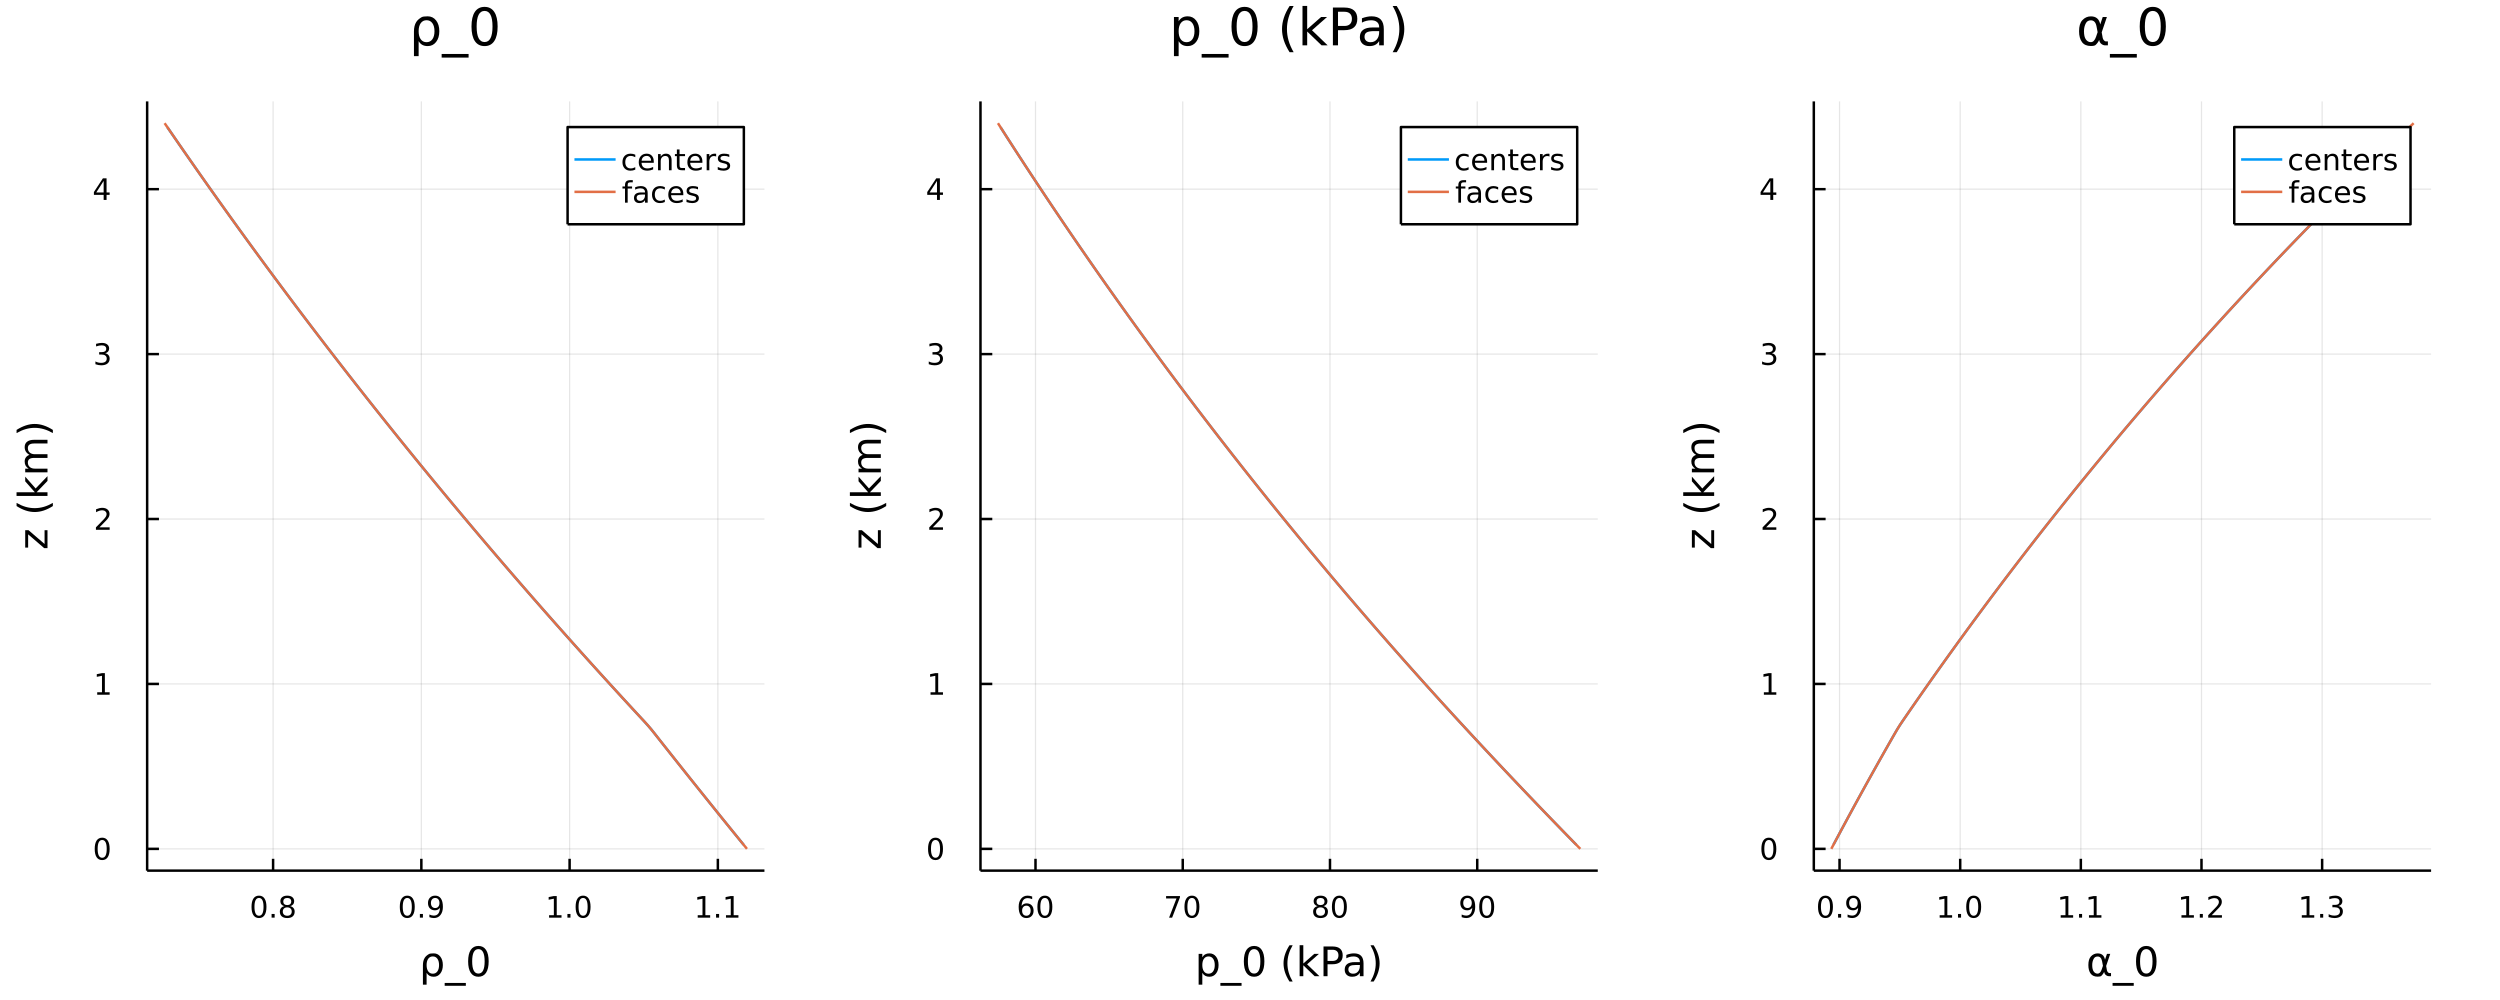 <?xml version="1.0" encoding="utf-8"?>
<svg xmlns="http://www.w3.org/2000/svg" xmlns:xlink="http://www.w3.org/1999/xlink" width="1000" height="400" viewBox="0 0 4000 1600">
<rect x="0" y="0" width="4000" height="1600" fill="#333333" stroke="none"/>
<defs>
  <clipPath id="clip780">
    <rect x="0" y="0" width="4000" height="1600"/>
  </clipPath>
</defs>
<path clip-path="url(#clip780)" d="
M0 1600 L4000 1600 L4000 0 L0 0  Z
  " fill="#ffffff" fill-rule="evenodd" fill-opacity="1"/>
<defs>
  <clipPath id="clip781">
    <rect x="800" y="0" width="2801" height="1600"/>
  </clipPath>
</defs>
<path clip-path="url(#clip780)" d="
M235.429 1393.02 L1223.1 1393.02 L1223.1 162.272 L235.429 162.272  Z
  " fill="#ffffff" fill-rule="evenodd" fill-opacity="1"/>
<defs>
  <clipPath id="clip782">
    <rect x="235" y="162" width="989" height="1232"/>
  </clipPath>
</defs>
<polyline clip-path="url(#clip782)" style="stroke:#000000; stroke-linecap:butt; stroke-linejoin:round; stroke-width:2; stroke-opacity:0.1; fill:none" points="
  436.952,1393.02 436.952,162.272 
  "/>
<polyline clip-path="url(#clip782)" style="stroke:#000000; stroke-linecap:butt; stroke-linejoin:round; stroke-width:2; stroke-opacity:0.1; fill:none" points="
  674.159,1393.02 674.159,162.272 
  "/>
<polyline clip-path="url(#clip782)" style="stroke:#000000; stroke-linecap:butt; stroke-linejoin:round; stroke-width:2; stroke-opacity:0.1; fill:none" points="
  911.366,1393.02 911.366,162.272 
  "/>
<polyline clip-path="url(#clip782)" style="stroke:#000000; stroke-linecap:butt; stroke-linejoin:round; stroke-width:2; stroke-opacity:0.1; fill:none" points="
  1148.57,1393.02 1148.57,162.272 
  "/>
<polyline clip-path="url(#clip780)" style="stroke:#000000; stroke-linecap:butt; stroke-linejoin:round; stroke-width:4; stroke-opacity:1; fill:none" points="
  235.429,1393.02 1223.1,1393.02 
  "/>
<polyline clip-path="url(#clip780)" style="stroke:#000000; stroke-linecap:butt; stroke-linejoin:round; stroke-width:4; stroke-opacity:1; fill:none" points="
  436.952,1393.02 436.952,1374.12 
  "/>
<polyline clip-path="url(#clip780)" style="stroke:#000000; stroke-linecap:butt; stroke-linejoin:round; stroke-width:4; stroke-opacity:1; fill:none" points="
  674.159,1393.02 674.159,1374.12 
  "/>
<polyline clip-path="url(#clip780)" style="stroke:#000000; stroke-linecap:butt; stroke-linejoin:round; stroke-width:4; stroke-opacity:1; fill:none" points="
  911.366,1393.02 911.366,1374.12 
  "/>
<polyline clip-path="url(#clip780)" style="stroke:#000000; stroke-linecap:butt; stroke-linejoin:round; stroke-width:4; stroke-opacity:1; fill:none" points="
  1148.57,1393.02 1148.57,1374.12 
  "/>
<path clip-path="url(#clip780)" d="M414.382 1436.74 Q410.771 1436.74 408.943 1440.3 Q407.137 1443.84 407.137 1450.97 Q407.137 1458.08 408.943 1461.65 Q410.771 1465.19 414.382 1465.19 Q418.017 1465.19 419.822 1461.65 Q421.651 1458.08 421.651 1450.97 Q421.651 1443.84 419.822 1440.3 Q418.017 1436.74 414.382 1436.74 M414.382 1433.03 Q420.192 1433.03 423.248 1437.64 Q426.327 1442.22 426.327 1450.97 Q426.327 1459.7 423.248 1464.31 Q420.192 1468.89 414.382 1468.89 Q408.572 1468.89 405.493 1464.31 Q402.438 1459.7 402.438 1450.97 Q402.438 1442.22 405.493 1437.64 Q408.572 1433.03 414.382 1433.03 Z" fill="#000000" fill-rule="evenodd" fill-opacity="1" /><path clip-path="url(#clip780)" d="M434.544 1462.34 L439.428 1462.34 L439.428 1468.22 L434.544 1468.22 L434.544 1462.34 Z" fill="#000000" fill-rule="evenodd" fill-opacity="1" /><path clip-path="url(#clip780)" d="M459.614 1451.81 Q456.28 1451.81 454.359 1453.59 Q452.461 1455.37 452.461 1458.5 Q452.461 1461.62 454.359 1463.4 Q456.28 1465.19 459.614 1465.19 Q462.947 1465.19 464.868 1463.4 Q466.789 1461.6 466.789 1458.5 Q466.789 1455.37 464.868 1453.59 Q462.97 1451.81 459.614 1451.81 M454.938 1449.82 Q451.928 1449.08 450.239 1447.02 Q448.572 1444.96 448.572 1441.99 Q448.572 1437.85 451.512 1435.44 Q454.475 1433.03 459.614 1433.03 Q464.776 1433.03 467.715 1435.44 Q470.655 1437.85 470.655 1441.99 Q470.655 1444.96 468.965 1447.02 Q467.299 1449.08 464.313 1449.82 Q467.692 1450.6 469.567 1452.9 Q471.465 1455.19 471.465 1458.5 Q471.465 1463.52 468.387 1466.21 Q465.331 1468.89 459.614 1468.89 Q453.896 1468.89 450.817 1466.21 Q447.762 1463.52 447.762 1458.5 Q447.762 1455.19 449.66 1452.9 Q451.558 1450.6 454.938 1449.82 M453.225 1442.43 Q453.225 1445.12 454.891 1446.62 Q456.581 1448.13 459.614 1448.13 Q462.623 1448.13 464.313 1446.62 Q466.026 1445.12 466.026 1442.43 Q466.026 1439.75 464.313 1438.24 Q462.623 1436.74 459.614 1436.74 Q456.581 1436.74 454.891 1438.24 Q453.225 1439.75 453.225 1442.43 Z" fill="#000000" fill-rule="evenodd" fill-opacity="1" /><path clip-path="url(#clip780)" d="M651.636 1436.74 Q648.025 1436.74 646.196 1440.3 Q644.39 1443.84 644.39 1450.97 Q644.39 1458.08 646.196 1461.65 Q648.025 1465.19 651.636 1465.19 Q655.27 1465.19 657.075 1461.65 Q658.904 1458.08 658.904 1450.97 Q658.904 1443.84 657.075 1440.3 Q655.27 1436.74 651.636 1436.74 M651.636 1433.03 Q657.446 1433.03 660.501 1437.64 Q663.58 1442.22 663.58 1450.97 Q663.58 1459.7 660.501 1464.31 Q657.446 1468.89 651.636 1468.89 Q645.826 1468.89 642.747 1464.31 Q639.691 1459.7 639.691 1450.97 Q639.691 1442.22 642.747 1437.64 Q645.826 1433.03 651.636 1433.03 Z" fill="#000000" fill-rule="evenodd" fill-opacity="1" /><path clip-path="url(#clip780)" d="M671.798 1462.34 L676.682 1462.34 L676.682 1468.22 L671.798 1468.22 L671.798 1462.34 Z" fill="#000000" fill-rule="evenodd" fill-opacity="1" /><path clip-path="url(#clip780)" d="M687.006 1467.5 L687.006 1463.24 Q688.765 1464.08 690.571 1464.52 Q692.376 1464.96 694.112 1464.96 Q698.742 1464.96 701.172 1461.85 Q703.626 1458.73 703.973 1452.39 Q702.631 1454.38 700.571 1455.44 Q698.51 1456.51 696.01 1456.51 Q690.825 1456.51 687.793 1453.38 Q684.784 1450.23 684.784 1444.79 Q684.784 1439.47 687.932 1436.25 Q691.08 1433.03 696.311 1433.03 Q702.307 1433.03 705.455 1437.64 Q708.626 1442.22 708.626 1450.97 Q708.626 1459.15 704.737 1464.03 Q700.872 1468.89 694.321 1468.89 Q692.561 1468.89 690.756 1468.54 Q688.95 1468.2 687.006 1467.5 M696.311 1452.85 Q699.459 1452.85 701.288 1450.7 Q703.14 1448.54 703.14 1444.79 Q703.14 1441.07 701.288 1438.91 Q699.459 1436.74 696.311 1436.74 Q693.163 1436.74 691.311 1438.91 Q689.483 1441.07 689.483 1444.79 Q689.483 1448.54 691.311 1450.7 Q693.163 1452.85 696.311 1452.85 Z" fill="#000000" fill-rule="evenodd" fill-opacity="1" /><path clip-path="url(#clip780)" d="M878.519 1464.28 L886.158 1464.28 L886.158 1437.92 L877.847 1439.59 L877.847 1435.33 L886.111 1433.66 L890.787 1433.66 L890.787 1464.28 L898.426 1464.28 L898.426 1468.22 L878.519 1468.22 L878.519 1464.28 Z" fill="#000000" fill-rule="evenodd" fill-opacity="1" /><path clip-path="url(#clip780)" d="M907.87 1462.34 L912.755 1462.34 L912.755 1468.22 L907.87 1468.22 L907.87 1462.34 Z" fill="#000000" fill-rule="evenodd" fill-opacity="1" /><path clip-path="url(#clip780)" d="M932.94 1436.74 Q929.329 1436.74 927.5 1440.3 Q925.694 1443.84 925.694 1450.97 Q925.694 1458.08 927.5 1461.65 Q929.329 1465.19 932.94 1465.19 Q936.574 1465.19 938.38 1461.65 Q940.208 1458.08 940.208 1450.97 Q940.208 1443.84 938.38 1440.3 Q936.574 1436.74 932.94 1436.74 M932.94 1433.03 Q938.75 1433.03 941.805 1437.64 Q944.884 1442.22 944.884 1450.97 Q944.884 1459.7 941.805 1464.31 Q938.75 1468.89 932.94 1468.89 Q927.13 1468.89 924.051 1464.31 Q920.995 1459.7 920.995 1450.97 Q920.995 1442.22 924.051 1437.64 Q927.13 1433.03 932.94 1433.03 Z" fill="#000000" fill-rule="evenodd" fill-opacity="1" /><path clip-path="url(#clip780)" d="M1116.34 1464.28 L1123.98 1464.28 L1123.98 1437.92 L1115.67 1439.59 L1115.67 1435.33 L1123.93 1433.66 L1128.61 1433.66 L1128.61 1464.28 L1136.25 1464.28 L1136.25 1468.22 L1116.34 1468.22 L1116.34 1464.28 Z" fill="#000000" fill-rule="evenodd" fill-opacity="1" /><path clip-path="url(#clip780)" d="M1145.69 1462.34 L1150.58 1462.34 L1150.58 1468.22 L1145.69 1468.22 L1145.69 1462.34 Z" fill="#000000" fill-rule="evenodd" fill-opacity="1" /><path clip-path="url(#clip780)" d="M1161.57 1464.28 L1169.21 1464.28 L1169.21 1437.92 L1160.9 1439.59 L1160.9 1435.33 L1169.16 1433.66 L1173.84 1433.66 L1173.84 1464.28 L1181.48 1464.28 L1181.48 1468.22 L1161.57 1468.22 L1161.57 1464.28 Z" fill="#000000" fill-rule="evenodd" fill-opacity="1" /><path clip-path="url(#clip780)" d="M679.531 1532.6 Q681.473 1529.35 686.279 1526.49 Q688.157 1525.38 693.949 1525.38 Q700.442 1525.38 704.485 1530.53 Q708.559 1535.69 708.559 1544.09 Q708.559 1552.49 704.485 1557.65 Q700.442 1562.81 693.949 1562.81 Q690.035 1562.81 687.202 1561.28 Q684.401 1559.72 682.555 1556.54 L682.555 1575.44 L676.667 1575.44 L676.667 1544.41 Q676.667 1537.06 679.531 1532.6 M702.48 1544.09 Q702.48 1537.63 699.806 1533.97 Q697.164 1530.28 692.517 1530.28 Q687.87 1530.28 685.197 1533.97 Q682.555 1537.63 682.555 1544.09 Q682.555 1550.55 685.197 1554.24 Q687.87 1557.91 692.517 1557.91 Q697.164 1557.91 699.806 1554.24 Q702.48 1550.55 702.48 1544.09 Z" fill="#000000" fill-rule="evenodd" fill-opacity="1" /><path clip-path="url(#clip780)" d="M745.353 1572.71 L745.353 1577.26 L711.487 1577.26 L711.487 1572.71 L745.353 1572.71 Z" fill="#000000" fill-rule="evenodd" fill-opacity="1" /><path clip-path="url(#clip780)" d="M765.436 1518.6 Q760.471 1518.6 757.957 1523.5 Q755.474 1528.37 755.474 1538.17 Q755.474 1547.94 757.957 1552.84 Q760.471 1557.71 765.436 1557.71 Q770.433 1557.71 772.916 1552.84 Q775.431 1547.94 775.431 1538.17 Q775.431 1528.37 772.916 1523.5 Q770.433 1518.6 765.436 1518.6 M765.436 1513.5 Q773.425 1513.5 777.627 1519.84 Q781.86 1526.14 781.86 1538.17 Q781.86 1550.17 777.627 1556.5 Q773.425 1562.81 765.436 1562.81 Q757.447 1562.81 753.214 1556.5 Q749.013 1550.17 749.013 1538.17 Q749.013 1526.14 753.214 1519.84 Q757.447 1513.5 765.436 1513.5 Z" fill="#000000" fill-rule="evenodd" fill-opacity="1" /><polyline clip-path="url(#clip782)" style="stroke:#000000; stroke-linecap:butt; stroke-linejoin:round; stroke-width:2; stroke-opacity:0.1; fill:none" points="
  235.429,1358.19 1223.1,1358.19 
  "/>
<polyline clip-path="url(#clip782)" style="stroke:#000000; stroke-linecap:butt; stroke-linejoin:round; stroke-width:2; stroke-opacity:0.1; fill:none" points="
  235.429,1094.3 1223.1,1094.3 
  "/>
<polyline clip-path="url(#clip782)" style="stroke:#000000; stroke-linecap:butt; stroke-linejoin:round; stroke-width:2; stroke-opacity:0.1; fill:none" points="
  235.429,830.422 1223.1,830.422 
  "/>
<polyline clip-path="url(#clip782)" style="stroke:#000000; stroke-linecap:butt; stroke-linejoin:round; stroke-width:2; stroke-opacity:0.1; fill:none" points="
  235.429,566.54 1223.1,566.54 
  "/>
<polyline clip-path="url(#clip782)" style="stroke:#000000; stroke-linecap:butt; stroke-linejoin:round; stroke-width:2; stroke-opacity:0.1; fill:none" points="
  235.429,302.658 1223.1,302.658 
  "/>
<polyline clip-path="url(#clip780)" style="stroke:#000000; stroke-linecap:butt; stroke-linejoin:round; stroke-width:4; stroke-opacity:1; fill:none" points="
  235.429,1393.02 235.429,162.272 
  "/>
<polyline clip-path="url(#clip780)" style="stroke:#000000; stroke-linecap:butt; stroke-linejoin:round; stroke-width:4; stroke-opacity:1; fill:none" points="
  235.429,1358.19 254.327,1358.19 
  "/>
<polyline clip-path="url(#clip780)" style="stroke:#000000; stroke-linecap:butt; stroke-linejoin:round; stroke-width:4; stroke-opacity:1; fill:none" points="
  235.429,1094.3 254.327,1094.3 
  "/>
<polyline clip-path="url(#clip780)" style="stroke:#000000; stroke-linecap:butt; stroke-linejoin:round; stroke-width:4; stroke-opacity:1; fill:none" points="
  235.429,830.422 254.327,830.422 
  "/>
<polyline clip-path="url(#clip780)" style="stroke:#000000; stroke-linecap:butt; stroke-linejoin:round; stroke-width:4; stroke-opacity:1; fill:none" points="
  235.429,566.54 254.327,566.54 
  "/>
<polyline clip-path="url(#clip780)" style="stroke:#000000; stroke-linecap:butt; stroke-linejoin:round; stroke-width:4; stroke-opacity:1; fill:none" points="
  235.429,302.658 254.327,302.658 
  "/>
<path clip-path="url(#clip780)" d="M163.485 1343.99 Q159.874 1343.99 158.045 1347.55 Q156.24 1351.09 156.24 1358.22 Q156.24 1365.33 158.045 1368.89 Q159.874 1372.43 163.485 1372.43 Q167.119 1372.43 168.925 1368.89 Q170.753 1365.33 170.753 1358.22 Q170.753 1351.09 168.925 1347.55 Q167.119 1343.99 163.485 1343.99 M163.485 1340.28 Q169.295 1340.28 172.351 1344.89 Q175.429 1349.47 175.429 1358.22 Q175.429 1366.95 172.351 1371.56 Q169.295 1376.14 163.485 1376.14 Q157.675 1376.14 154.596 1371.56 Q151.541 1366.95 151.541 1358.22 Q151.541 1349.47 154.596 1344.89 Q157.675 1340.28 163.485 1340.28 Z" fill="#000000" fill-rule="evenodd" fill-opacity="1" /><path clip-path="url(#clip780)" d="M155.522 1107.65 L163.161 1107.65 L163.161 1081.28 L154.851 1082.95 L154.851 1078.69 L163.115 1077.02 L167.79 1077.02 L167.79 1107.65 L175.429 1107.65 L175.429 1111.58 L155.522 1111.58 L155.522 1107.65 Z" fill="#000000" fill-rule="evenodd" fill-opacity="1" /><path clip-path="url(#clip780)" d="M159.11 843.767 L175.429 843.767 L175.429 847.702 L153.485 847.702 L153.485 843.767 Q156.147 841.013 160.73 836.383 Q165.337 831.73 166.517 830.388 Q168.763 827.865 169.642 826.129 Q170.545 824.369 170.545 822.679 Q170.545 819.925 168.601 818.189 Q166.679 816.453 163.578 816.453 Q161.378 816.453 158.925 817.217 Q156.494 817.98 153.716 819.531 L153.716 814.809 Q156.541 813.675 158.994 813.096 Q161.448 812.517 163.485 812.517 Q168.855 812.517 172.05 815.203 Q175.244 817.888 175.244 822.379 Q175.244 824.508 174.434 826.429 Q173.647 828.328 171.54 830.92 Q170.962 831.591 167.86 834.809 Q164.758 838.003 159.11 843.767 Z" fill="#000000" fill-rule="evenodd" fill-opacity="1" /><path clip-path="url(#clip780)" d="M168.3 565.186 Q171.656 565.904 173.531 568.172 Q175.429 570.441 175.429 573.774 Q175.429 578.89 171.911 581.69 Q168.392 584.491 161.911 584.491 Q159.735 584.491 157.42 584.052 Q155.129 583.635 152.675 582.778 L152.675 578.265 Q154.619 579.399 156.934 579.978 Q159.249 580.556 161.772 580.556 Q166.17 580.556 168.462 578.82 Q170.777 577.084 170.777 573.774 Q170.777 570.718 168.624 569.005 Q166.494 567.269 162.675 567.269 L158.647 567.269 L158.647 563.427 L162.86 563.427 Q166.309 563.427 168.138 562.061 Q169.966 560.672 169.966 558.079 Q169.966 555.417 168.068 554.005 Q166.193 552.57 162.675 552.57 Q160.753 552.57 158.554 552.987 Q156.355 553.404 153.716 554.283 L153.716 550.117 Q156.379 549.376 158.693 549.005 Q161.031 548.635 163.091 548.635 Q168.415 548.635 171.517 551.066 Q174.619 553.473 174.619 557.593 Q174.619 560.464 172.976 562.454 Q171.332 564.422 168.3 565.186 Z" fill="#000000" fill-rule="evenodd" fill-opacity="1" /><path clip-path="url(#clip780)" d="M165.846 289.452 L154.041 307.901 L165.846 307.901 L165.846 289.452 M164.619 285.378 L170.499 285.378 L170.499 307.901 L175.429 307.901 L175.429 311.79 L170.499 311.79 L170.499 319.938 L165.846 319.938 L165.846 311.79 L150.244 311.79 L150.244 307.276 L164.619 285.378 Z" fill="#000000" fill-rule="evenodd" fill-opacity="1" /><path clip-path="url(#clip780)" d="M40.34 876.171 L40.34 848.353 L45.688 848.353 L71.309 870.378 L71.309 848.353 L75.988 848.353 L75.988 876.967 L70.641 876.967 L45.019 854.942 L45.019 876.171 L40.34 876.171 Z" fill="#000000" fill-rule="evenodd" fill-opacity="1" /><path clip-path="url(#clip780)" d="M26.527 804.621 Q33.847 808.886 41.009 810.955 Q48.17 813.023 55.523 813.023 Q62.875 813.023 70.1 810.955 Q77.293 808.854 84.582 804.621 L84.582 809.713 Q77.102 814.488 69.877 816.875 Q62.652 819.23 55.523 819.23 Q48.425 819.23 41.231 816.875 Q34.038 814.519 26.527 809.713 L26.527 804.621 Z" fill="#000000" fill-rule="evenodd" fill-opacity="1" /><path clip-path="url(#clip780)" d="M26.463 793.481 L26.463 787.592 L55.714 787.592 L40.34 770.119 L40.34 762.639 L57.019 781.545 L75.988 761.843 L75.988 769.482 L58.578 787.592 L75.988 787.592 L75.988 793.481 L26.463 793.481 Z" fill="#000000" fill-rule="evenodd" fill-opacity="1" /><path clip-path="url(#clip780)" d="M47.184 727.755 Q43.237 725.559 41.359 722.503 Q39.481 719.448 39.481 715.31 Q39.481 709.74 43.396 706.716 Q47.279 703.692 54.472 703.692 L75.988 703.692 L75.988 709.581 L54.663 709.581 Q49.539 709.581 47.056 711.395 Q44.574 713.209 44.574 716.933 Q44.574 721.485 47.597 724.126 Q50.621 726.768 55.841 726.768 L75.988 726.768 L75.988 732.656 L54.663 732.656 Q49.507 732.656 47.056 734.471 Q44.574 736.285 44.574 740.072 Q44.574 744.56 47.629 747.202 Q50.653 749.844 55.841 749.844 L75.988 749.844 L75.988 755.732 L40.34 755.732 L40.34 749.844 L45.879 749.844 Q42.6 747.839 41.041 745.038 Q39.481 742.237 39.481 738.385 Q39.481 734.502 41.454 731.797 Q43.428 729.06 47.184 727.755 Z" fill="#000000" fill-rule="evenodd" fill-opacity="1" /><path clip-path="url(#clip780)" d="M26.527 692.934 L26.527 687.842 Q34.038 683.067 41.231 680.712 Q48.425 678.325 55.523 678.325 Q62.652 678.325 69.877 680.712 Q77.102 683.067 84.582 687.842 L84.582 692.934 Q77.293 688.701 70.1 686.632 Q62.875 684.532 55.523 684.532 Q48.17 684.532 41.009 686.632 Q33.847 688.701 26.527 692.934 Z" fill="#000000" fill-rule="evenodd" fill-opacity="1" /><path clip-path="url(#clip780)" d="M665.968 35.308 Q668.439 31.176 674.556 27.53 Q676.946 26.112 684.318 26.112 Q692.582 26.112 697.727 32.675 Q702.912 39.237 702.912 49.931 Q702.912 60.626 697.727 67.188 Q692.582 73.751 684.318 73.751 Q679.336 73.751 675.731 71.806 Q672.166 69.821 669.816 65.77 L669.816 89.833 L662.322 89.833 L662.322 50.337 Q662.322 40.979 665.968 35.308 M695.175 49.931 Q695.175 41.708 691.772 37.05 Q688.41 32.35 682.496 32.35 Q676.581 32.35 673.178 37.05 Q669.816 41.708 669.816 49.931 Q669.816 58.155 673.178 62.854 Q676.581 67.512 682.496 67.512 Q688.41 67.512 691.772 62.854 Q695.175 58.155 695.175 49.931 Z" fill="#000000" fill-rule="evenodd" fill-opacity="1" /><path clip-path="url(#clip780)" d="M749.741 86.349 L749.741 92.142 L706.639 92.142 L706.639 86.349 L749.741 86.349 Z" fill="#000000" fill-rule="evenodd" fill-opacity="1" /><path clip-path="url(#clip780)" d="M775.302 17.484 Q768.982 17.484 765.782 23.722 Q762.622 29.92 762.622 42.397 Q762.622 54.833 765.782 61.071 Q768.982 67.269 775.302 67.269 Q781.662 67.269 784.821 61.071 Q788.022 54.833 788.022 42.397 Q788.022 29.92 784.821 23.722 Q781.662 17.484 775.302 17.484 M775.302 11.002 Q785.47 11.002 790.817 19.064 Q796.204 27.084 796.204 42.397 Q796.204 57.669 790.817 65.73 Q785.47 73.751 775.302 73.751 Q765.134 73.751 759.746 65.73 Q754.399 57.669 754.399 42.397 Q754.399 27.084 759.746 19.064 Q765.134 11.002 775.302 11.002 Z" fill="#000000" fill-rule="evenodd" fill-opacity="1" /><polyline clip-path="url(#clip782)" style="stroke:#009af9; stroke-linecap:butt; stroke-linejoin:round; stroke-width:4; stroke-opacity:1; fill:none" points="
  1189.77,1351.59 1179.05,1338.4 1168.34,1325.2 1157.67,1312.01 1147.02,1298.81 1136.4,1285.62 1125.81,1272.43 1115.24,1259.23 1104.69,1246.04 1094.17,1232.84 
  1083.68,1219.65 1073.22,1206.45 1062.78,1193.26 1052.36,1180.07 1041.98,1166.87 1030.26,1153.68 1018.03,1140.48 1005.85,1127.29 993.719,1114.1 981.636,1100.9 
  969.603,1087.71 957.617,1074.51 945.68,1061.32 933.792,1048.13 921.952,1034.93 910.16,1021.74 898.416,1008.54 886.721,995.349 875.074,982.155 863.474,968.961 
  851.922,955.767 840.417,942.572 828.96,929.378 817.548,916.184 806.187,902.99 794.872,889.796 783.603,876.602 772.383,863.408 761.206,850.214 750.077,837.02 
  738.992,823.825 727.954,810.631 716.964,797.437 706.02,784.243 695.121,771.049 684.268,757.855 673.461,744.661 662.699,731.467 651.982,718.272 641.31,705.078 
  630.683,691.884 620.1,678.69 609.563,665.496 599.071,652.302 588.621,639.108 578.217,625.914 567.857,612.719 557.541,599.525 547.269,586.331 537.041,573.137 
  526.856,559.943 516.715,546.749 506.617,533.555 496.563,520.361 486.551,507.167 476.583,493.972 466.658,480.778 456.775,467.584 446.935,454.39 437.137,441.196 
  427.382,428.002 417.669,414.808 407.998,401.614 398.369,388.419 388.782,375.225 379.236,362.031 369.732,348.837 360.269,335.643 350.848,322.449 341.468,309.255 
  332.129,296.061 322.831,282.867 313.574,269.672 304.357,256.478 295.181,243.284 286.046,230.09 276.95,216.896 267.895,203.702 
  "/>
<polyline clip-path="url(#clip782)" style="stroke:#e26f46; stroke-linecap:butt; stroke-linejoin:round; stroke-width:4; stroke-opacity:1; fill:none" points="
  1195.14,1358.19 1184.4,1344.99 1173.69,1331.8 1163,1318.6 1152.34,1305.41 1141.71,1292.22 1131.1,1279.02 1120.52,1265.83 1109.96,1252.63 1099.43,1239.44 
  1088.93,1226.25 1078.45,1213.05 1067.99,1199.86 1057.57,1186.66 1047.17,1173.47 1036.4,1160.28 1024.14,1147.08 1011.94,1133.89 999.778,1120.69 987.672,1107.5 
  975.613,1094.3 963.604,1081.11 951.643,1067.92 939.73,1054.72 927.866,1041.53 916.05,1028.33 904.282,1015.14 892.562,1001.95 880.891,988.752 869.268,975.558 
  857.692,962.364 846.164,949.17 834.683,935.975 823.25,922.781 811.862,909.587 800.524,896.393 789.232,883.199 777.986,870.005 766.788,856.811 755.635,843.617 
  744.529,830.422 733.466,817.228 722.453,804.034 711.486,790.84 700.565,777.646 689.689,764.452 678.859,751.258 668.074,738.064 657.334,724.87 646.64,711.675 
  635.99,698.481 625.386,685.287 614.827,672.093 604.311,658.899 593.84,645.705 583.413,632.511 573.031,619.317 562.693,606.122 552.399,592.928 542.149,579.734 
  531.943,566.54 521.78,553.346 511.661,540.152 501.585,526.958 491.552,513.764 481.562,500.569 471.615,487.375 461.711,474.181 451.85,460.987 442.031,447.793 
  432.255,434.599 422.52,421.405 412.828,408.211 403.178,395.017 393.57,381.822 384.004,368.628 374.479,355.434 364.995,342.24 355.554,329.046 346.153,315.852 
  336.794,302.658 327.474,289.464 318.197,276.269 308.961,263.075 299.764,249.881 290.608,236.687 281.493,223.493 272.417,210.299 263.382,197.105 
  "/>
<path clip-path="url(#clip780)" d="
M908.143 358.817 L1190.17 358.817 L1190.17 203.297 L908.143 203.297  Z
  " fill="#ffffff" fill-rule="evenodd" fill-opacity="1"/>
<polyline clip-path="url(#clip780)" style="stroke:#000000; stroke-linecap:butt; stroke-linejoin:round; stroke-width:4; stroke-opacity:1; fill:none" points="
  908.143,358.817 1190.17,358.817 1190.17,203.297 908.143,203.297 908.143,358.817 
  "/>
<polyline clip-path="url(#clip780)" style="stroke:#009af9; stroke-linecap:butt; stroke-linejoin:round; stroke-width:4; stroke-opacity:1; fill:none" points="
  919.117,255.137 984.962,255.137 
  "/>
<path clip-path="url(#clip780)" d="M1016.45 247.487 L1016.45 251.468 Q1014.64 250.473 1012.81 249.987 Q1011.01 249.477 1009.15 249.477 Q1005.01 249.477 1002.72 252.116 Q1000.43 254.732 1000.43 259.477 Q1000.43 264.223 1002.72 266.862 Q1005.01 269.477 1009.15 269.477 Q1011.01 269.477 1012.81 268.991 Q1014.64 268.482 1016.45 267.487 L1016.45 271.422 Q1014.66 272.255 1012.74 272.672 Q1010.84 273.088 1008.69 273.088 Q1002.83 273.088 999.385 269.408 Q995.936 265.727 995.936 259.477 Q995.936 253.135 999.408 249.501 Q1002.9 245.866 1008.97 245.866 Q1010.94 245.866 1012.81 246.283 Q1014.69 246.677 1016.45 247.487 Z" fill="#000000" fill-rule="evenodd" fill-opacity="1" /><path clip-path="url(#clip780)" d="M1046.03 258.389 L1046.03 260.473 L1026.45 260.473 Q1026.72 264.871 1029.08 267.186 Q1031.47 269.477 1035.7 269.477 Q1038.16 269.477 1040.45 268.876 Q1042.76 268.274 1045.03 267.07 L1045.03 271.098 Q1042.74 272.07 1040.33 272.579 Q1037.93 273.088 1035.45 273.088 Q1029.25 273.088 1025.61 269.477 Q1022 265.866 1022 259.709 Q1022 253.343 1025.43 249.616 Q1028.88 245.866 1034.71 245.866 Q1039.94 245.866 1042.97 249.246 Q1046.03 252.602 1046.03 258.389 M1041.77 257.139 Q1041.72 253.644 1039.8 251.561 Q1037.9 249.477 1034.76 249.477 Q1031.19 249.477 1029.04 251.491 Q1026.91 253.505 1026.58 257.163 L1041.77 257.139 Z" fill="#000000" fill-rule="evenodd" fill-opacity="1" /><path clip-path="url(#clip780)" d="M1074.57 256.769 L1074.57 272.417 L1070.31 272.417 L1070.31 256.908 Q1070.31 253.227 1068.88 251.399 Q1067.44 249.57 1064.57 249.57 Q1061.12 249.57 1059.13 251.769 Q1057.14 253.968 1057.14 257.764 L1057.14 272.417 L1052.86 272.417 L1052.86 246.491 L1057.14 246.491 L1057.14 250.519 Q1058.67 248.181 1060.73 247.024 Q1062.81 245.866 1065.52 245.866 Q1069.99 245.866 1072.28 248.644 Q1074.57 251.399 1074.57 256.769 Z" fill="#000000" fill-rule="evenodd" fill-opacity="1" /><path clip-path="url(#clip780)" d="M1087.28 239.13 L1087.28 246.491 L1096.05 246.491 L1096.05 249.802 L1087.28 249.802 L1087.28 263.876 Q1087.28 267.047 1088.13 267.95 Q1089.01 268.852 1091.68 268.852 L1096.05 268.852 L1096.05 272.417 L1091.68 272.417 Q1086.75 272.417 1084.87 270.588 Q1083 268.737 1083 263.876 L1083 249.802 L1079.87 249.802 L1079.87 246.491 L1083 246.491 L1083 239.13 L1087.28 239.13 Z" fill="#000000" fill-rule="evenodd" fill-opacity="1" /><path clip-path="url(#clip780)" d="M1123.83 258.389 L1123.83 260.473 L1104.25 260.473 Q1104.52 264.871 1106.88 267.186 Q1109.27 269.477 1113.5 269.477 Q1115.96 269.477 1118.25 268.876 Q1120.56 268.274 1122.83 267.07 L1122.83 271.098 Q1120.54 272.07 1118.13 272.579 Q1115.73 273.088 1113.25 273.088 Q1107.05 273.088 1103.41 269.477 Q1099.8 265.866 1099.8 259.709 Q1099.8 253.343 1103.23 249.616 Q1106.68 245.866 1112.51 245.866 Q1117.74 245.866 1120.77 249.246 Q1123.83 252.602 1123.83 258.389 M1119.57 257.139 Q1119.52 253.644 1117.6 251.561 Q1115.7 249.477 1112.56 249.477 Q1108.99 249.477 1106.84 251.491 Q1104.71 253.505 1104.38 257.163 L1119.57 257.139 Z" fill="#000000" fill-rule="evenodd" fill-opacity="1" /><path clip-path="url(#clip780)" d="M1145.84 250.473 Q1145.12 250.056 1144.27 249.871 Q1143.44 249.663 1142.42 249.663 Q1138.81 249.663 1136.86 252.024 Q1134.94 254.362 1134.94 258.76 L1134.94 272.417 L1130.66 272.417 L1130.66 246.491 L1134.94 246.491 L1134.94 250.519 Q1136.28 248.158 1138.44 247.024 Q1140.59 245.866 1143.67 245.866 Q1144.11 245.866 1144.64 245.936 Q1145.17 245.982 1145.82 246.098 L1145.84 250.473 Z" fill="#000000" fill-rule="evenodd" fill-opacity="1" /><path clip-path="url(#clip780)" d="M1166.84 247.255 L1166.84 251.283 Q1165.03 250.357 1163.09 249.894 Q1161.14 249.431 1159.06 249.431 Q1155.89 249.431 1154.29 250.403 Q1152.72 251.376 1152.72 253.32 Q1152.72 254.802 1153.85 255.658 Q1154.99 256.491 1158.41 257.255 L1159.87 257.579 Q1164.41 258.552 1166.31 260.334 Q1168.23 262.093 1168.23 265.264 Q1168.23 268.876 1165.36 270.982 Q1162.51 273.088 1157.51 273.088 Q1155.43 273.088 1153.16 272.672 Q1150.91 272.278 1148.41 271.468 L1148.41 267.07 Q1150.77 268.297 1153.06 268.922 Q1155.36 269.524 1157.6 269.524 Q1160.61 269.524 1162.23 268.505 Q1163.85 267.463 1163.85 265.589 Q1163.85 263.852 1162.67 262.926 Q1161.51 262.001 1157.56 261.144 L1156.07 260.797 Q1152.12 259.964 1150.36 258.251 Q1148.6 256.514 1148.6 253.505 Q1148.6 249.848 1151.19 247.857 Q1153.78 245.866 1158.55 245.866 Q1160.91 245.866 1163 246.214 Q1165.08 246.561 1166.84 247.255 Z" fill="#000000" fill-rule="evenodd" fill-opacity="1" /><polyline clip-path="url(#clip780)" style="stroke:#e26f46; stroke-linecap:butt; stroke-linejoin:round; stroke-width:4; stroke-opacity:1; fill:none" points="
  919.117,306.977 984.962,306.977 
  "/>
<path clip-path="url(#clip780)" d="M1012.44 288.239 L1012.44 291.78 L1008.37 291.78 Q1006.07 291.78 1005.17 292.706 Q1004.29 293.632 1004.29 296.04 L1004.29 298.331 L1011.31 298.331 L1011.31 301.642 L1004.29 301.642 L1004.29 324.257 L1000.01 324.257 L1000.01 301.642 L995.936 301.642 L995.936 298.331 L1000.01 298.331 L1000.01 296.526 Q1000.01 292.197 1002.02 290.23 Q1004.04 288.239 1008.41 288.239 L1012.44 288.239 Z" fill="#000000" fill-rule="evenodd" fill-opacity="1" /><path clip-path="url(#clip780)" d="M1027.79 311.225 Q1022.63 311.225 1020.63 312.405 Q1018.64 313.586 1018.64 316.433 Q1018.64 318.702 1020.13 320.044 Q1021.63 321.364 1024.2 321.364 Q1027.74 321.364 1029.87 318.864 Q1032.02 316.341 1032.02 312.174 L1032.02 311.225 L1027.79 311.225 M1036.28 309.466 L1036.28 324.257 L1032.02 324.257 L1032.02 320.322 Q1030.57 322.683 1028.39 323.817 Q1026.21 324.928 1023.07 324.928 Q1019.08 324.928 1016.72 322.706 Q1014.38 320.461 1014.38 316.711 Q1014.38 312.336 1017.3 310.114 Q1020.24 307.892 1026.05 307.892 L1032.02 307.892 L1032.02 307.475 Q1032.02 304.535 1030.08 302.938 Q1028.16 301.317 1024.66 301.317 Q1022.44 301.317 1020.33 301.85 Q1018.23 302.382 1016.28 303.447 L1016.28 299.512 Q1018.62 298.609 1020.82 298.169 Q1023.02 297.706 1025.1 297.706 Q1030.73 297.706 1033.51 300.623 Q1036.28 303.54 1036.28 309.466 Z" fill="#000000" fill-rule="evenodd" fill-opacity="1" /><path clip-path="url(#clip780)" d="M1063.71 299.327 L1063.71 303.308 Q1061.91 302.313 1060.08 301.827 Q1058.27 301.317 1056.42 301.317 Q1052.28 301.317 1049.99 303.956 Q1047.69 306.572 1047.69 311.317 Q1047.69 316.063 1049.99 318.702 Q1052.28 321.317 1056.42 321.317 Q1058.27 321.317 1060.08 320.831 Q1061.91 320.322 1063.71 319.327 L1063.71 323.262 Q1061.93 324.095 1060.01 324.512 Q1058.11 324.928 1055.96 324.928 Q1050.1 324.928 1046.65 321.248 Q1043.2 317.567 1043.2 311.317 Q1043.2 304.975 1046.68 301.341 Q1050.17 297.706 1056.24 297.706 Q1058.2 297.706 1060.08 298.123 Q1061.95 298.517 1063.71 299.327 Z" fill="#000000" fill-rule="evenodd" fill-opacity="1" /><path clip-path="url(#clip780)" d="M1093.3 310.229 L1093.3 312.313 L1073.71 312.313 Q1073.99 316.711 1076.35 319.026 Q1078.74 321.317 1082.97 321.317 Q1085.43 321.317 1087.72 320.716 Q1090.03 320.114 1092.3 318.91 L1092.3 322.938 Q1090.01 323.91 1087.6 324.419 Q1085.19 324.928 1082.72 324.928 Q1076.51 324.928 1072.88 321.317 Q1069.27 317.706 1069.27 311.549 Q1069.27 305.183 1072.69 301.456 Q1076.14 297.706 1081.98 297.706 Q1087.21 297.706 1090.24 301.086 Q1093.3 304.442 1093.3 310.229 M1089.04 308.979 Q1088.99 305.484 1087.07 303.401 Q1085.17 301.317 1082.02 301.317 Q1078.46 301.317 1076.31 303.331 Q1074.18 305.345 1073.85 309.003 L1089.04 308.979 Z" fill="#000000" fill-rule="evenodd" fill-opacity="1" /><path clip-path="url(#clip780)" d="M1116.81 299.095 L1116.81 303.123 Q1115.01 302.197 1113.06 301.734 Q1111.12 301.271 1109.04 301.271 Q1105.87 301.271 1104.27 302.243 Q1102.69 303.216 1102.69 305.16 Q1102.69 306.642 1103.83 307.498 Q1104.96 308.331 1108.39 309.095 L1109.85 309.419 Q1114.38 310.392 1116.28 312.174 Q1118.2 313.933 1118.2 317.104 Q1118.2 320.716 1115.33 322.822 Q1112.49 324.928 1107.49 324.928 Q1105.4 324.928 1103.13 324.512 Q1100.89 324.118 1098.39 323.308 L1098.39 318.91 Q1100.75 320.137 1103.04 320.762 Q1105.33 321.364 1107.58 321.364 Q1110.59 321.364 1112.21 320.345 Q1113.83 319.303 1113.83 317.429 Q1113.83 315.692 1112.65 314.766 Q1111.49 313.841 1107.53 312.984 L1106.05 312.637 Q1102.09 311.804 1100.33 310.091 Q1098.57 308.354 1098.57 305.345 Q1098.57 301.688 1101.17 299.697 Q1103.76 297.706 1108.53 297.706 Q1110.89 297.706 1112.97 298.054 Q1115.06 298.401 1116.81 299.095 Z" fill="#000000" fill-rule="evenodd" fill-opacity="1" /><path clip-path="url(#clip780)" d="
M1568.76 1393.02 L2556.43 1393.02 L2556.43 162.272 L1568.76 162.272  Z
  " fill="#ffffff" fill-rule="evenodd" fill-opacity="1"/>
<defs>
  <clipPath id="clip783">
    <rect x="1568" y="162" width="989" height="1232"/>
  </clipPath>
</defs>
<polyline clip-path="url(#clip783)" style="stroke:#000000; stroke-linecap:butt; stroke-linejoin:round; stroke-width:2; stroke-opacity:0.1; fill:none" points="
  1656.8,1393.02 1656.8,162.272 
  "/>
<polyline clip-path="url(#clip783)" style="stroke:#000000; stroke-linecap:butt; stroke-linejoin:round; stroke-width:2; stroke-opacity:0.1; fill:none" points="
  1892.39,1393.02 1892.39,162.272 
  "/>
<polyline clip-path="url(#clip783)" style="stroke:#000000; stroke-linecap:butt; stroke-linejoin:round; stroke-width:2; stroke-opacity:0.1; fill:none" points="
  2127.98,1393.02 2127.98,162.272 
  "/>
<polyline clip-path="url(#clip783)" style="stroke:#000000; stroke-linecap:butt; stroke-linejoin:round; stroke-width:2; stroke-opacity:0.1; fill:none" points="
  2363.57,1393.02 2363.57,162.272 
  "/>
<polyline clip-path="url(#clip780)" style="stroke:#000000; stroke-linecap:butt; stroke-linejoin:round; stroke-width:4; stroke-opacity:1; fill:none" points="
  1568.76,1393.02 2556.43,1393.02 
  "/>
<polyline clip-path="url(#clip780)" style="stroke:#000000; stroke-linecap:butt; stroke-linejoin:round; stroke-width:4; stroke-opacity:1; fill:none" points="
  1656.8,1393.02 1656.8,1374.12 
  "/>
<polyline clip-path="url(#clip780)" style="stroke:#000000; stroke-linecap:butt; stroke-linejoin:round; stroke-width:4; stroke-opacity:1; fill:none" points="
  1892.39,1393.02 1892.39,1374.12 
  "/>
<polyline clip-path="url(#clip780)" style="stroke:#000000; stroke-linecap:butt; stroke-linejoin:round; stroke-width:4; stroke-opacity:1; fill:none" points="
  2127.98,1393.02 2127.98,1374.12 
  "/>
<polyline clip-path="url(#clip780)" style="stroke:#000000; stroke-linecap:butt; stroke-linejoin:round; stroke-width:4; stroke-opacity:1; fill:none" points="
  2363.57,1393.02 2363.57,1374.12 
  "/>
<path clip-path="url(#clip780)" d="M1642.2 1449.08 Q1639.06 1449.08 1637.2 1451.23 Q1635.37 1453.38 1635.37 1457.13 Q1635.37 1460.86 1637.2 1463.03 Q1639.06 1465.19 1642.2 1465.19 Q1645.35 1465.19 1647.18 1463.03 Q1649.03 1460.86 1649.03 1457.13 Q1649.03 1453.38 1647.18 1451.23 Q1645.35 1449.08 1642.2 1449.08 M1651.49 1434.42 L1651.49 1438.68 Q1649.73 1437.85 1647.92 1437.41 Q1646.14 1436.97 1644.38 1436.97 Q1639.75 1436.97 1637.3 1440.09 Q1634.87 1443.22 1634.52 1449.54 Q1635.88 1447.53 1637.94 1446.46 Q1640 1445.37 1642.48 1445.37 Q1647.69 1445.37 1650.7 1448.54 Q1653.73 1451.69 1653.73 1457.13 Q1653.73 1462.46 1650.58 1465.67 Q1647.43 1468.89 1642.2 1468.89 Q1636.21 1468.89 1633.04 1464.31 Q1629.87 1459.7 1629.87 1450.97 Q1629.87 1442.78 1633.75 1437.92 Q1637.64 1433.03 1644.19 1433.03 Q1645.95 1433.03 1647.74 1433.38 Q1649.54 1433.73 1651.49 1434.42 Z" fill="#000000" fill-rule="evenodd" fill-opacity="1" /><path clip-path="url(#clip780)" d="M1671.79 1436.74 Q1668.18 1436.74 1666.35 1440.3 Q1664.54 1443.84 1664.54 1450.97 Q1664.54 1458.08 1666.35 1461.65 Q1668.18 1465.19 1671.79 1465.19 Q1675.42 1465.19 1677.23 1461.65 Q1679.05 1458.08 1679.05 1450.97 Q1679.05 1443.84 1677.23 1440.3 Q1675.42 1436.74 1671.79 1436.74 M1671.79 1433.03 Q1677.6 1433.03 1680.65 1437.64 Q1683.73 1442.22 1683.73 1450.97 Q1683.73 1459.7 1680.65 1464.31 Q1677.6 1468.89 1671.79 1468.89 Q1665.98 1468.89 1662.9 1464.31 Q1659.84 1459.7 1659.84 1450.97 Q1659.84 1442.22 1662.9 1437.64 Q1665.98 1433.03 1671.79 1433.03 Z" fill="#000000" fill-rule="evenodd" fill-opacity="1" /><path clip-path="url(#clip780)" d="M1865.74 1433.66 L1887.97 1433.66 L1887.97 1435.65 L1875.42 1468.22 L1870.54 1468.22 L1882.34 1437.59 L1865.74 1437.59 L1865.74 1433.66 Z" fill="#000000" fill-rule="evenodd" fill-opacity="1" /><path clip-path="url(#clip780)" d="M1907.09 1436.74 Q1903.48 1436.74 1901.65 1440.3 Q1899.84 1443.84 1899.84 1450.97 Q1899.84 1458.08 1901.65 1461.65 Q1903.48 1465.19 1907.09 1465.19 Q1910.72 1465.19 1912.53 1461.65 Q1914.35 1458.08 1914.35 1450.97 Q1914.35 1443.84 1912.53 1440.3 Q1910.72 1436.74 1907.09 1436.74 M1907.09 1433.03 Q1912.9 1433.03 1915.95 1437.64 Q1919.03 1442.22 1919.03 1450.97 Q1919.03 1459.7 1915.95 1464.31 Q1912.9 1468.89 1907.09 1468.89 Q1901.28 1468.89 1898.2 1464.31 Q1895.14 1459.7 1895.14 1450.97 Q1895.14 1442.22 1898.2 1437.64 Q1901.28 1433.03 1907.09 1433.03 Z" fill="#000000" fill-rule="evenodd" fill-opacity="1" /><path clip-path="url(#clip780)" d="M2112.85 1451.81 Q2109.52 1451.81 2107.59 1453.59 Q2105.7 1455.37 2105.7 1458.5 Q2105.7 1461.62 2107.59 1463.4 Q2109.52 1465.19 2112.85 1465.19 Q2116.18 1465.19 2118.1 1463.4 Q2120.02 1461.6 2120.02 1458.5 Q2120.02 1455.37 2118.1 1453.59 Q2116.21 1451.81 2112.85 1451.81 M2108.17 1449.82 Q2105.16 1449.08 2103.47 1447.02 Q2101.81 1444.96 2101.81 1441.99 Q2101.81 1437.85 2104.75 1435.44 Q2107.71 1433.03 2112.85 1433.03 Q2118.01 1433.03 2120.95 1435.44 Q2123.89 1437.85 2123.89 1441.99 Q2123.89 1444.96 2122.2 1447.02 Q2120.53 1449.08 2117.55 1449.82 Q2120.93 1450.6 2122.8 1452.9 Q2124.7 1455.19 2124.7 1458.5 Q2124.7 1463.52 2121.62 1466.21 Q2118.57 1468.89 2112.85 1468.89 Q2107.13 1468.89 2104.05 1466.21 Q2101 1463.52 2101 1458.5 Q2101 1455.19 2102.9 1452.9 Q2104.79 1450.6 2108.17 1449.82 M2106.46 1442.43 Q2106.46 1445.12 2108.13 1446.62 Q2109.82 1448.13 2112.85 1448.13 Q2115.86 1448.13 2117.55 1446.62 Q2119.26 1445.12 2119.26 1442.43 Q2119.26 1439.75 2117.55 1438.24 Q2115.86 1436.74 2112.85 1436.74 Q2109.82 1436.74 2108.13 1438.24 Q2106.46 1439.75 2106.46 1442.43 Z" fill="#000000" fill-rule="evenodd" fill-opacity="1" /><path clip-path="url(#clip780)" d="M2143.01 1436.74 Q2139.4 1436.74 2137.57 1440.3 Q2135.77 1443.84 2135.77 1450.97 Q2135.77 1458.08 2137.57 1461.65 Q2139.4 1465.19 2143.01 1465.19 Q2146.65 1465.19 2148.45 1461.65 Q2150.28 1458.08 2150.28 1450.97 Q2150.28 1443.84 2148.45 1440.3 Q2146.65 1436.74 2143.01 1436.74 M2143.01 1433.03 Q2148.82 1433.03 2151.88 1437.64 Q2154.96 1442.22 2154.96 1450.97 Q2154.96 1459.7 2151.88 1464.31 Q2148.82 1468.89 2143.01 1468.89 Q2137.2 1468.89 2134.12 1464.31 Q2131.07 1459.7 2131.07 1450.97 Q2131.07 1442.22 2134.12 1437.64 Q2137.2 1433.03 2143.01 1433.03 Z" fill="#000000" fill-rule="evenodd" fill-opacity="1" /><path clip-path="url(#clip780)" d="M2338.69 1467.5 L2338.69 1463.24 Q2340.45 1464.08 2342.26 1464.52 Q2344.06 1464.96 2345.8 1464.96 Q2350.43 1464.96 2352.86 1461.85 Q2355.31 1458.73 2355.66 1452.39 Q2354.32 1454.38 2352.26 1455.44 Q2350.2 1456.51 2347.7 1456.51 Q2342.51 1456.51 2339.48 1453.38 Q2336.47 1450.23 2336.47 1444.79 Q2336.47 1439.47 2339.62 1436.25 Q2342.77 1433.03 2348 1433.03 Q2353.99 1433.03 2357.14 1437.64 Q2360.31 1442.22 2360.31 1450.97 Q2360.31 1459.15 2356.42 1464.03 Q2352.56 1468.89 2346.01 1468.89 Q2344.25 1468.89 2342.44 1468.54 Q2340.64 1468.2 2338.69 1467.5 M2348 1452.85 Q2351.15 1452.85 2352.98 1450.7 Q2354.83 1448.54 2354.83 1444.79 Q2354.83 1441.07 2352.98 1438.91 Q2351.15 1436.74 2348 1436.74 Q2344.85 1436.74 2343 1438.91 Q2341.17 1441.07 2341.17 1444.79 Q2341.17 1448.54 2343 1450.7 Q2344.85 1452.85 2348 1452.85 Z" fill="#000000" fill-rule="evenodd" fill-opacity="1" /><path clip-path="url(#clip780)" d="M2378.72 1436.74 Q2375.1 1436.74 2373.28 1440.3 Q2371.47 1443.84 2371.47 1450.97 Q2371.47 1458.08 2373.28 1461.65 Q2375.1 1465.19 2378.72 1465.19 Q2382.35 1465.19 2384.16 1461.65 Q2385.98 1458.08 2385.98 1450.97 Q2385.98 1443.84 2384.16 1440.3 Q2382.35 1436.74 2378.72 1436.74 M2378.72 1433.03 Q2384.53 1433.03 2387.58 1437.64 Q2390.66 1442.22 2390.66 1450.97 Q2390.66 1459.7 2387.58 1464.31 Q2384.53 1468.89 2378.72 1468.89 Q2372.91 1468.89 2369.83 1464.31 Q2366.77 1459.7 2366.77 1450.97 Q2366.77 1442.22 2369.83 1437.64 Q2372.91 1433.03 2378.72 1433.03 Z" fill="#000000" fill-rule="evenodd" fill-opacity="1" /><path clip-path="url(#clip780)" d="M1923.7 1556.54 L1923.7 1575.44 L1917.81 1575.44 L1917.81 1526.24 L1923.7 1526.24 L1923.7 1531.65 Q1925.54 1528.46 1928.34 1526.94 Q1931.18 1525.38 1935.09 1525.38 Q1941.58 1525.38 1945.63 1530.53 Q1949.7 1535.69 1949.7 1544.09 Q1949.7 1552.49 1945.63 1557.65 Q1941.58 1562.81 1935.09 1562.81 Q1931.18 1562.81 1928.34 1561.28 Q1925.54 1559.72 1923.7 1556.54 M1943.62 1544.09 Q1943.62 1537.63 1940.95 1533.97 Q1938.31 1530.28 1933.66 1530.28 Q1929.01 1530.28 1926.34 1533.97 Q1923.7 1537.63 1923.7 1544.09 Q1923.7 1550.55 1926.34 1554.24 Q1929.01 1557.91 1933.66 1557.91 Q1938.31 1557.91 1940.95 1554.24 Q1943.62 1550.55 1943.62 1544.09 Z" fill="#000000" fill-rule="evenodd" fill-opacity="1" /><path clip-path="url(#clip780)" d="M1986.49 1572.71 L1986.49 1577.26 L1952.63 1577.26 L1952.63 1572.71 L1986.49 1572.71 Z" fill="#000000" fill-rule="evenodd" fill-opacity="1" /><path clip-path="url(#clip780)" d="M2006.58 1518.6 Q2001.61 1518.6 1999.1 1523.5 Q1996.62 1528.37 1996.62 1538.17 Q1996.62 1547.94 1999.1 1552.84 Q2001.61 1557.71 2006.58 1557.71 Q2011.58 1557.71 2014.06 1552.84 Q2016.57 1547.94 2016.57 1538.17 Q2016.57 1528.37 2014.06 1523.5 Q2011.58 1518.6 2006.58 1518.6 M2006.58 1513.5 Q2014.57 1513.5 2018.77 1519.84 Q2023 1526.14 2023 1538.17 Q2023 1550.17 2018.77 1556.5 Q2014.57 1562.81 2006.58 1562.81 Q1998.59 1562.81 1994.36 1556.5 Q1990.15 1550.17 1990.15 1538.17 Q1990.15 1526.14 1994.36 1519.84 Q1998.59 1513.5 2006.58 1513.5 Z" fill="#000000" fill-rule="evenodd" fill-opacity="1" /><path clip-path="url(#clip780)" d="M2068.26 1512.42 Q2064 1519.74 2061.93 1526.9 Q2059.86 1534.07 2059.86 1541.42 Q2059.86 1548.77 2061.93 1556 Q2064.03 1563.19 2068.26 1570.48 L2063.17 1570.48 Q2058.4 1563 2056.01 1555.77 Q2053.65 1548.55 2053.65 1541.42 Q2053.65 1534.32 2056.01 1527.13 Q2058.36 1519.93 2063.17 1512.42 L2068.26 1512.42 Z" fill="#000000" fill-rule="evenodd" fill-opacity="1" /><path clip-path="url(#clip780)" d="M2079.4 1512.36 L2085.29 1512.36 L2085.29 1541.61 L2102.76 1526.24 L2110.24 1526.24 L2091.34 1542.91 L2111.04 1561.88 L2103.4 1561.88 L2085.29 1544.47 L2085.29 1561.88 L2079.4 1561.88 L2079.4 1512.36 Z" fill="#000000" fill-rule="evenodd" fill-opacity="1" /><path clip-path="url(#clip780)" d="M2124.06 1519.65 L2124.06 1537.5 L2132.14 1537.5 Q2136.63 1537.5 2139.08 1535.18 Q2141.53 1532.86 2141.53 1528.56 Q2141.53 1524.29 2139.08 1521.97 Q2136.63 1519.65 2132.14 1519.65 L2124.06 1519.65 M2117.63 1514.36 L2132.14 1514.36 Q2140.13 1514.36 2144.2 1517.99 Q2148.31 1521.59 2148.31 1528.56 Q2148.31 1535.59 2144.2 1539.19 Q2140.13 1542.79 2132.14 1542.79 L2124.06 1542.79 L2124.06 1561.88 L2117.63 1561.88 L2117.63 1514.36 Z" fill="#000000" fill-rule="evenodd" fill-opacity="1" /><path clip-path="url(#clip780)" d="M2169.95 1543.96 Q2162.86 1543.96 2160.12 1545.59 Q2157.38 1547.21 2157.38 1551.13 Q2157.38 1554.24 2159.42 1556.09 Q2161.49 1557.91 2165.02 1557.91 Q2169.89 1557.91 2172.82 1554.47 Q2175.78 1551 2175.78 1545.27 L2175.78 1543.96 L2169.95 1543.96 M2181.64 1541.55 L2181.64 1561.88 L2175.78 1561.88 L2175.78 1556.47 Q2173.77 1559.72 2170.78 1561.28 Q2167.79 1562.81 2163.46 1562.81 Q2157.99 1562.81 2154.74 1559.75 Q2151.53 1556.66 2151.53 1551.51 Q2151.53 1545.49 2155.54 1542.44 Q2159.58 1539.38 2167.57 1539.38 L2175.78 1539.38 L2175.78 1538.81 Q2175.78 1534.77 2173.11 1532.57 Q2170.46 1530.34 2165.66 1530.34 Q2162.6 1530.34 2159.71 1531.07 Q2156.81 1531.81 2154.14 1533.27 L2154.14 1527.86 Q2157.35 1526.62 2160.37 1526.01 Q2163.4 1525.38 2166.26 1525.38 Q2174 1525.38 2177.82 1529.39 Q2181.64 1533.4 2181.64 1541.55 Z" fill="#000000" fill-rule="evenodd" fill-opacity="1" /><path clip-path="url(#clip780)" d="M2192.78 1512.42 L2197.87 1512.42 Q2202.64 1519.93 2205 1527.13 Q2207.38 1534.32 2207.38 1541.42 Q2207.38 1548.55 2205 1555.77 Q2202.64 1563 2197.87 1570.48 L2192.78 1570.48 Q2197.01 1563.19 2199.08 1556 Q2201.18 1548.77 2201.18 1541.42 Q2201.18 1534.07 2199.08 1526.9 Q2197.01 1519.74 2192.78 1512.42 Z" fill="#000000" fill-rule="evenodd" fill-opacity="1" /><polyline clip-path="url(#clip783)" style="stroke:#000000; stroke-linecap:butt; stroke-linejoin:round; stroke-width:2; stroke-opacity:0.1; fill:none" points="
  1568.76,1358.19 2556.43,1358.19 
  "/>
<polyline clip-path="url(#clip783)" style="stroke:#000000; stroke-linecap:butt; stroke-linejoin:round; stroke-width:2; stroke-opacity:0.1; fill:none" points="
  1568.76,1094.3 2556.43,1094.3 
  "/>
<polyline clip-path="url(#clip783)" style="stroke:#000000; stroke-linecap:butt; stroke-linejoin:round; stroke-width:2; stroke-opacity:0.1; fill:none" points="
  1568.76,830.422 2556.43,830.422 
  "/>
<polyline clip-path="url(#clip783)" style="stroke:#000000; stroke-linecap:butt; stroke-linejoin:round; stroke-width:2; stroke-opacity:0.1; fill:none" points="
  1568.76,566.54 2556.43,566.54 
  "/>
<polyline clip-path="url(#clip783)" style="stroke:#000000; stroke-linecap:butt; stroke-linejoin:round; stroke-width:2; stroke-opacity:0.1; fill:none" points="
  1568.76,302.658 2556.43,302.658 
  "/>
<polyline clip-path="url(#clip780)" style="stroke:#000000; stroke-linecap:butt; stroke-linejoin:round; stroke-width:4; stroke-opacity:1; fill:none" points="
  1568.76,1393.02 1568.76,162.272 
  "/>
<polyline clip-path="url(#clip780)" style="stroke:#000000; stroke-linecap:butt; stroke-linejoin:round; stroke-width:4; stroke-opacity:1; fill:none" points="
  1568.76,1358.19 1587.66,1358.19 
  "/>
<polyline clip-path="url(#clip780)" style="stroke:#000000; stroke-linecap:butt; stroke-linejoin:round; stroke-width:4; stroke-opacity:1; fill:none" points="
  1568.76,1094.3 1587.66,1094.3 
  "/>
<polyline clip-path="url(#clip780)" style="stroke:#000000; stroke-linecap:butt; stroke-linejoin:round; stroke-width:4; stroke-opacity:1; fill:none" points="
  1568.76,830.422 1587.66,830.422 
  "/>
<polyline clip-path="url(#clip780)" style="stroke:#000000; stroke-linecap:butt; stroke-linejoin:round; stroke-width:4; stroke-opacity:1; fill:none" points="
  1568.76,566.54 1587.66,566.54 
  "/>
<polyline clip-path="url(#clip780)" style="stroke:#000000; stroke-linecap:butt; stroke-linejoin:round; stroke-width:4; stroke-opacity:1; fill:none" points="
  1568.76,302.658 1587.66,302.658 
  "/>
<path clip-path="url(#clip780)" d="M1496.82 1343.99 Q1493.21 1343.99 1491.38 1347.55 Q1489.57 1351.09 1489.57 1358.22 Q1489.57 1365.33 1491.38 1368.89 Q1493.21 1372.43 1496.82 1372.43 Q1500.45 1372.43 1502.26 1368.89 Q1504.09 1365.33 1504.09 1358.22 Q1504.09 1351.09 1502.26 1347.55 Q1500.45 1343.99 1496.82 1343.99 M1496.82 1340.28 Q1502.63 1340.28 1505.68 1344.89 Q1508.76 1349.47 1508.76 1358.22 Q1508.76 1366.95 1505.68 1371.56 Q1502.63 1376.14 1496.82 1376.14 Q1491.01 1376.14 1487.93 1371.56 Q1484.87 1366.95 1484.87 1358.22 Q1484.87 1349.47 1487.93 1344.89 Q1491.01 1340.28 1496.82 1340.28 Z" fill="#000000" fill-rule="evenodd" fill-opacity="1" /><path clip-path="url(#clip780)" d="M1488.86 1107.65 L1496.49 1107.65 L1496.49 1081.28 L1488.18 1082.95 L1488.18 1078.69 L1496.45 1077.02 L1501.12 1077.02 L1501.12 1107.65 L1508.76 1107.65 L1508.76 1111.58 L1488.86 1111.58 L1488.86 1107.65 Z" fill="#000000" fill-rule="evenodd" fill-opacity="1" /><path clip-path="url(#clip780)" d="M1492.44 843.767 L1508.76 843.767 L1508.76 847.702 L1486.82 847.702 L1486.82 843.767 Q1489.48 841.013 1494.06 836.383 Q1498.67 831.73 1499.85 830.388 Q1502.1 827.865 1502.98 826.129 Q1503.88 824.369 1503.88 822.679 Q1503.88 819.925 1501.93 818.189 Q1500.01 816.453 1496.91 816.453 Q1494.71 816.453 1492.26 817.217 Q1489.83 817.98 1487.05 819.531 L1487.05 814.809 Q1489.87 813.675 1492.33 813.096 Q1494.78 812.517 1496.82 812.517 Q1502.19 812.517 1505.38 815.203 Q1508.58 817.888 1508.58 822.379 Q1508.58 824.508 1507.77 826.429 Q1506.98 828.328 1504.87 830.92 Q1504.3 831.591 1501.19 834.809 Q1498.09 838.003 1492.44 843.767 Z" fill="#000000" fill-rule="evenodd" fill-opacity="1" /><path clip-path="url(#clip780)" d="M1501.63 565.186 Q1504.99 565.904 1506.86 568.172 Q1508.76 570.441 1508.76 573.774 Q1508.76 578.89 1505.24 581.69 Q1501.73 584.491 1495.24 584.491 Q1493.07 584.491 1490.75 584.052 Q1488.46 583.635 1486.01 582.778 L1486.01 578.265 Q1487.95 579.399 1490.27 579.978 Q1492.58 580.556 1495.11 580.556 Q1499.5 580.556 1501.8 578.82 Q1504.11 577.084 1504.11 573.774 Q1504.11 570.718 1501.96 569.005 Q1499.83 567.269 1496.01 567.269 L1491.98 567.269 L1491.98 563.427 L1496.19 563.427 Q1499.64 563.427 1501.47 562.061 Q1503.3 560.672 1503.3 558.079 Q1503.3 555.417 1501.4 554.005 Q1499.53 552.57 1496.01 552.57 Q1494.09 552.57 1491.89 552.987 Q1489.69 553.404 1487.05 554.283 L1487.05 550.117 Q1489.71 549.376 1492.03 549.005 Q1494.36 548.635 1496.42 548.635 Q1501.75 548.635 1504.85 551.066 Q1507.95 553.473 1507.95 557.593 Q1507.95 560.464 1506.31 562.454 Q1504.67 564.422 1501.63 565.186 Z" fill="#000000" fill-rule="evenodd" fill-opacity="1" /><path clip-path="url(#clip780)" d="M1499.18 289.452 L1487.37 307.901 L1499.18 307.901 L1499.18 289.452 M1497.95 285.378 L1503.83 285.378 L1503.83 307.901 L1508.76 307.901 L1508.76 311.79 L1503.83 311.79 L1503.83 319.938 L1499.18 319.938 L1499.18 311.79 L1483.58 311.79 L1483.58 307.276 L1497.95 285.378 Z" fill="#000000" fill-rule="evenodd" fill-opacity="1" /><path clip-path="url(#clip780)" d="M1373.67 876.171 L1373.67 848.353 L1379.02 848.353 L1404.64 870.378 L1404.64 848.353 L1409.32 848.353 L1409.32 876.967 L1403.97 876.967 L1378.35 854.942 L1378.35 876.171 L1373.67 876.171 Z" fill="#000000" fill-rule="evenodd" fill-opacity="1" /><path clip-path="url(#clip780)" d="M1359.86 804.621 Q1367.18 808.886 1374.34 810.955 Q1381.5 813.023 1388.86 813.023 Q1396.21 813.023 1403.43 810.955 Q1410.63 808.854 1417.92 804.621 L1417.92 809.713 Q1410.44 814.488 1403.21 816.875 Q1395.99 819.23 1388.86 819.23 Q1381.76 819.23 1374.56 816.875 Q1367.37 814.519 1359.86 809.713 L1359.86 804.621 Z" fill="#000000" fill-rule="evenodd" fill-opacity="1" /><path clip-path="url(#clip780)" d="M1359.8 793.481 L1359.8 787.592 L1389.05 787.592 L1373.67 770.119 L1373.67 762.639 L1390.35 781.545 L1409.32 761.843 L1409.32 769.482 L1391.91 787.592 L1409.32 787.592 L1409.32 793.481 L1359.8 793.481 Z" fill="#000000" fill-rule="evenodd" fill-opacity="1" /><path clip-path="url(#clip780)" d="M1380.52 727.755 Q1376.57 725.559 1374.69 722.503 Q1372.81 719.448 1372.81 715.31 Q1372.81 709.74 1376.73 706.716 Q1380.61 703.692 1387.81 703.692 L1409.32 703.692 L1409.32 709.581 L1388 709.581 Q1382.87 709.581 1380.39 711.395 Q1377.91 713.209 1377.91 716.933 Q1377.91 721.485 1380.93 724.126 Q1383.95 726.768 1389.17 726.768 L1409.32 726.768 L1409.32 732.656 L1388 732.656 Q1382.84 732.656 1380.39 734.471 Q1377.91 736.285 1377.91 740.072 Q1377.91 744.56 1380.96 747.202 Q1383.99 749.844 1389.17 749.844 L1409.32 749.844 L1409.32 755.732 L1373.67 755.732 L1373.67 749.844 L1379.21 749.844 Q1375.93 747.839 1374.37 745.038 Q1372.81 742.237 1372.81 738.385 Q1372.81 734.502 1374.79 731.797 Q1376.76 729.06 1380.52 727.755 Z" fill="#000000" fill-rule="evenodd" fill-opacity="1" /><path clip-path="url(#clip780)" d="M1359.86 692.934 L1359.86 687.842 Q1367.37 683.067 1374.56 680.712 Q1381.76 678.325 1388.86 678.325 Q1395.99 678.325 1403.21 680.712 Q1410.44 683.067 1417.92 687.842 L1417.92 692.934 Q1410.63 688.701 1403.43 686.632 Q1396.21 684.532 1388.86 684.532 Q1381.5 684.532 1374.34 686.632 Q1367.18 688.701 1359.86 692.934 Z" fill="#000000" fill-rule="evenodd" fill-opacity="1" /><path clip-path="url(#clip780)" d="M1885.82 65.77 L1885.82 89.833 L1878.32 89.833 L1878.32 27.206 L1885.82 27.206 L1885.82 34.092 Q1888.16 30.041 1891.73 28.097 Q1895.33 26.112 1900.32 26.112 Q1908.58 26.112 1913.73 32.675 Q1918.91 39.237 1918.91 49.931 Q1918.91 60.626 1913.73 67.188 Q1908.58 73.751 1900.32 73.751 Q1895.33 73.751 1891.73 71.806 Q1888.16 69.821 1885.82 65.77 M1911.17 49.931 Q1911.17 41.708 1907.77 37.05 Q1904.41 32.35 1898.49 32.35 Q1892.58 32.35 1889.18 37.05 Q1885.82 41.708 1885.82 49.931 Q1885.82 58.155 1889.18 62.854 Q1892.58 67.512 1898.49 67.512 Q1904.41 67.512 1907.77 62.854 Q1911.17 58.155 1911.17 49.931 Z" fill="#000000" fill-rule="evenodd" fill-opacity="1" /><path clip-path="url(#clip780)" d="M1965.74 86.349 L1965.74 92.142 L1922.64 92.142 L1922.64 86.349 L1965.74 86.349 Z" fill="#000000" fill-rule="evenodd" fill-opacity="1" /><path clip-path="url(#clip780)" d="M1991.3 17.484 Q1984.98 17.484 1981.78 23.722 Q1978.62 29.92 1978.62 42.397 Q1978.62 54.833 1981.78 61.071 Q1984.98 67.269 1991.3 67.269 Q1997.66 67.269 2000.82 61.071 Q2004.02 54.833 2004.02 42.397 Q2004.02 29.92 2000.82 23.722 Q1997.66 17.484 1991.3 17.484 M1991.3 11.002 Q2001.47 11.002 2006.82 19.064 Q2012.2 27.084 2012.2 42.397 Q2012.2 57.669 2006.82 65.73 Q2001.47 73.751 1991.3 73.751 Q1981.13 73.751 1975.75 65.73 Q1970.4 57.669 1970.4 42.397 Q1970.4 27.084 1975.75 19.064 Q1981.13 11.002 1991.3 11.002 Z" fill="#000000" fill-rule="evenodd" fill-opacity="1" /><path clip-path="url(#clip780)" d="M2069.81 9.625 Q2064.38 18.942 2061.75 28.057 Q2059.11 37.171 2059.11 46.529 Q2059.11 55.886 2061.75 65.082 Q2064.42 74.237 2069.81 83.513 L2063.33 83.513 Q2057.25 73.994 2054.21 64.798 Q2051.21 55.603 2051.21 46.529 Q2051.21 37.495 2054.21 28.34 Q2057.21 19.185 2063.33 9.625 L2069.81 9.625 Z" fill="#000000" fill-rule="evenodd" fill-opacity="1" /><path clip-path="url(#clip780)" d="M2083.99 9.544 L2091.48 9.544 L2091.48 46.772 L2113.72 27.206 L2123.24 27.206 L2099.18 48.433 L2124.25 72.576 L2114.53 72.576 L2091.48 50.418 L2091.48 72.576 L2083.99 72.576 L2083.99 9.544 Z" fill="#000000" fill-rule="evenodd" fill-opacity="1" /><path clip-path="url(#clip780)" d="M2140.82 18.82 L2140.82 41.546 L2151.11 41.546 Q2156.82 41.546 2159.94 38.589 Q2163.06 35.632 2163.06 30.163 Q2163.06 24.735 2159.94 21.778 Q2156.82 18.82 2151.11 18.82 L2140.82 18.82 M2132.64 12.096 L2151.11 12.096 Q2161.28 12.096 2166.46 16.714 Q2171.69 21.292 2171.69 30.163 Q2171.69 39.115 2166.46 43.693 Q2161.28 48.271 2151.11 48.271 L2140.82 48.271 L2140.82 72.576 L2132.64 72.576 L2132.64 12.096 Z" fill="#000000" fill-rule="evenodd" fill-opacity="1" /><path clip-path="url(#clip780)" d="M2199.23 49.769 Q2190.2 49.769 2186.72 51.835 Q2183.23 53.901 2183.23 58.884 Q2183.23 62.854 2185.83 65.203 Q2188.46 67.512 2192.95 67.512 Q2199.15 67.512 2202.88 63.137 Q2206.65 58.722 2206.65 51.43 L2206.65 49.769 L2199.23 49.769 M2214.1 46.691 L2214.1 72.576 L2206.65 72.576 L2206.65 65.689 Q2204.09 69.821 2200.29 71.806 Q2196.48 73.751 2190.97 73.751 Q2184 73.751 2179.87 69.862 Q2175.78 65.933 2175.78 59.37 Q2175.78 51.714 2180.88 47.825 Q2186.03 43.936 2196.2 43.936 L2206.65 43.936 L2206.65 43.207 Q2206.65 38.062 2203.24 35.267 Q2199.88 32.431 2193.76 32.431 Q2189.88 32.431 2186.19 33.363 Q2182.5 34.295 2179.1 36.158 L2179.1 29.272 Q2183.19 27.692 2187.04 26.922 Q2190.89 26.112 2194.53 26.112 Q2204.38 26.112 2209.24 31.216 Q2214.1 36.32 2214.1 46.691 Z" fill="#000000" fill-rule="evenodd" fill-opacity="1" /><path clip-path="url(#clip780)" d="M2228.28 9.625 L2234.76 9.625 Q2240.84 19.185 2243.83 28.34 Q2246.87 37.495 2246.87 46.529 Q2246.87 55.603 2243.83 64.798 Q2240.84 73.994 2234.76 83.513 L2228.28 83.513 Q2233.67 74.237 2236.3 65.082 Q2238.97 55.886 2238.97 46.529 Q2238.97 37.171 2236.3 28.057 Q2233.67 18.942 2228.28 9.625 Z" fill="#000000" fill-rule="evenodd" fill-opacity="1" /><polyline clip-path="url(#clip783)" style="stroke:#009af9; stroke-linecap:butt; stroke-linejoin:round; stroke-width:4; stroke-opacity:1; fill:none" points="
  2522.02,1351.59 2509.13,1338.4 2496.3,1325.2 2483.51,1312.01 2470.78,1298.81 2458.11,1285.62 2445.48,1272.43 2432.91,1259.23 2420.38,1246.04 2407.91,1232.84 
  2395.49,1219.65 2383.12,1206.45 2370.8,1193.26 2358.53,1180.07 2346.32,1166.87 2334.15,1153.68 2322.05,1140.48 2310,1127.29 2298.02,1114.1 2286.09,1100.9 
  2274.22,1087.71 2262.41,1074.51 2250.66,1061.32 2238.96,1048.13 2227.33,1034.93 2215.75,1021.74 2204.23,1008.54 2192.76,995.349 2181.36,982.155 2170.01,968.961 
  2158.71,955.767 2147.47,942.572 2136.29,929.378 2125.17,916.184 2114.1,902.99 2103.08,889.796 2092.12,876.602 2081.21,863.408 2070.36,850.214 2059.56,837.02 
  2048.82,823.825 2038.13,810.631 2027.5,797.437 2016.92,784.243 2006.39,771.049 1995.91,757.855 1985.49,744.661 1975.12,731.467 1964.8,718.272 1954.53,705.078 
  1944.32,691.884 1934.16,678.69 1924.05,665.496 1913.99,652.302 1903.98,639.108 1894.02,625.914 1884.11,612.719 1874.25,599.525 1864.45,586.331 1854.69,573.137 
  1844.98,559.943 1835.33,546.749 1825.72,533.555 1816.16,520.361 1806.65,507.167 1797.19,493.972 1787.77,480.778 1778.41,467.584 1769.09,454.39 1759.82,441.196 
  1750.6,428.002 1741.42,414.808 1732.3,401.614 1723.22,388.419 1714.18,375.225 1705.2,362.031 1696.26,348.837 1687.36,335.643 1678.52,322.449 1669.71,309.255 
  1660.96,296.061 1652.25,282.867 1643.58,269.672 1634.96,256.478 1626.38,243.284 1617.85,230.09 1609.36,216.896 1600.92,203.702 
  "/>
<polyline clip-path="url(#clip783)" style="stroke:#e26f46; stroke-linecap:butt; stroke-linejoin:round; stroke-width:4; stroke-opacity:1; fill:none" points="
  2528.48,1358.19 2515.57,1344.99 2502.71,1331.8 2489.9,1318.6 2477.14,1305.41 2464.44,1292.22 2451.79,1279.02 2439.19,1265.83 2426.64,1252.63 2414.14,1239.44 
  2401.69,1226.25 2389.3,1213.05 2376.96,1199.86 2364.66,1186.66 2352.42,1173.47 2340.23,1160.28 2328.09,1147.08 2316.02,1133.89 2304,1120.69 2292.04,1107.5 
  2280.15,1094.3 2268.31,1081.11 2256.53,1067.92 2244.8,1054.72 2233.14,1041.53 2221.53,1028.33 2209.98,1015.14 2198.49,1001.95 2187.05,988.752 2175.67,975.558 
  2164.35,962.364 2153.09,949.17 2141.88,935.975 2130.72,922.781 2119.62,909.587 2108.58,896.393 2097.59,883.199 2086.66,870.005 2075.78,856.811 2064.96,843.617 
  2054.19,830.422 2043.47,817.228 2032.81,804.034 2022.2,790.84 2011.64,777.646 2001.14,764.452 1990.69,751.258 1980.3,738.064 1969.95,724.87 1959.66,711.675 
  1949.42,698.481 1939.23,685.287 1929.09,672.093 1919.01,658.899 1908.97,645.705 1898.99,632.511 1889.06,619.317 1879.18,606.122 1869.34,592.928 1859.56,579.734 
  1849.83,566.54 1840.15,553.346 1830.52,540.152 1820.93,526.958 1811.4,513.764 1801.91,500.569 1792.47,487.375 1783.08,474.181 1773.74,460.987 1764.45,447.793 
  1755.2,434.599 1746.01,421.405 1736.86,408.211 1727.75,395.017 1718.7,381.822 1709.69,368.628 1700.72,355.434 1691.8,342.24 1682.93,329.046 1674.11,315.852 
  1665.33,302.658 1656.6,289.464 1647.91,276.269 1639.26,263.075 1630.66,249.881 1622.11,236.687 1613.6,223.493 1605.14,210.299 1596.72,197.105 
  "/>
<path clip-path="url(#clip780)" d="
M2241.48 358.817 L2523.51 358.817 L2523.51 203.297 L2241.48 203.297  Z
  " fill="#ffffff" fill-rule="evenodd" fill-opacity="1"/>
<polyline clip-path="url(#clip780)" style="stroke:#000000; stroke-linecap:butt; stroke-linejoin:round; stroke-width:4; stroke-opacity:1; fill:none" points="
  2241.48,358.817 2523.51,358.817 2523.51,203.297 2241.48,203.297 2241.48,358.817 
  "/>
<polyline clip-path="url(#clip780)" style="stroke:#009af9; stroke-linecap:butt; stroke-linejoin:round; stroke-width:4; stroke-opacity:1; fill:none" points="
  2252.45,255.137 2318.3,255.137 
  "/>
<path clip-path="url(#clip780)" d="M2349.78 247.487 L2349.78 251.468 Q2347.97 250.473 2346.14 249.987 Q2344.34 249.477 2342.49 249.477 Q2338.34 249.477 2336.05 252.116 Q2333.76 254.732 2333.76 259.477 Q2333.76 264.223 2336.05 266.862 Q2338.34 269.477 2342.49 269.477 Q2344.34 269.477 2346.14 268.991 Q2347.97 268.482 2349.78 267.487 L2349.78 271.422 Q2348 272.255 2346.07 272.672 Q2344.18 273.088 2342.02 273.088 Q2336.17 273.088 2332.72 269.408 Q2329.27 265.727 2329.27 259.477 Q2329.27 253.135 2332.74 249.501 Q2336.24 245.866 2342.3 245.866 Q2344.27 245.866 2346.14 246.283 Q2348.02 246.677 2349.78 247.487 Z" fill="#000000" fill-rule="evenodd" fill-opacity="1" /><path clip-path="url(#clip780)" d="M2379.36 258.389 L2379.36 260.473 L2359.78 260.473 Q2360.06 264.871 2362.42 267.186 Q2364.8 269.477 2369.04 269.477 Q2371.49 269.477 2373.78 268.876 Q2376.1 268.274 2378.37 267.07 L2378.37 271.098 Q2376.07 272.07 2373.67 272.579 Q2371.26 273.088 2368.78 273.088 Q2362.58 273.088 2358.95 269.477 Q2355.33 265.866 2355.33 259.709 Q2355.33 253.343 2358.76 249.616 Q2362.21 245.866 2368.04 245.866 Q2373.27 245.866 2376.31 249.246 Q2379.36 252.602 2379.36 258.389 M2375.1 257.139 Q2375.06 253.644 2373.13 251.561 Q2371.24 249.477 2368.09 249.477 Q2364.52 249.477 2362.37 251.491 Q2360.24 253.505 2359.92 257.163 L2375.1 257.139 Z" fill="#000000" fill-rule="evenodd" fill-opacity="1" /><path clip-path="url(#clip780)" d="M2407.9 256.769 L2407.9 272.417 L2403.64 272.417 L2403.64 256.908 Q2403.64 253.227 2402.21 251.399 Q2400.77 249.57 2397.9 249.57 Q2394.45 249.57 2392.46 251.769 Q2390.47 253.968 2390.47 257.764 L2390.47 272.417 L2386.19 272.417 L2386.19 246.491 L2390.47 246.491 L2390.47 250.519 Q2392 248.181 2394.06 247.024 Q2396.14 245.866 2398.85 245.866 Q2403.32 245.866 2405.61 248.644 Q2407.9 251.399 2407.9 256.769 Z" fill="#000000" fill-rule="evenodd" fill-opacity="1" /><path clip-path="url(#clip780)" d="M2420.61 239.13 L2420.61 246.491 L2429.38 246.491 L2429.38 249.802 L2420.61 249.802 L2420.61 263.876 Q2420.61 267.047 2421.47 267.95 Q2422.35 268.852 2425.01 268.852 L2429.38 268.852 L2429.38 272.417 L2425.01 272.417 Q2420.08 272.417 2418.2 270.588 Q2416.33 268.737 2416.33 263.876 L2416.33 249.802 L2413.2 249.802 L2413.2 246.491 L2416.33 246.491 L2416.33 239.13 L2420.61 239.13 Z" fill="#000000" fill-rule="evenodd" fill-opacity="1" /><path clip-path="url(#clip780)" d="M2457.16 258.389 L2457.16 260.473 L2437.58 260.473 Q2437.86 264.871 2440.22 267.186 Q2442.6 269.477 2446.84 269.477 Q2449.29 269.477 2451.58 268.876 Q2453.9 268.274 2456.17 267.07 L2456.17 271.098 Q2453.88 272.07 2451.47 272.579 Q2449.06 273.088 2446.58 273.088 Q2440.38 273.088 2436.75 269.477 Q2433.13 265.866 2433.13 259.709 Q2433.13 253.343 2436.56 249.616 Q2440.01 245.866 2445.84 245.866 Q2451.07 245.866 2454.11 249.246 Q2457.16 252.602 2457.16 258.389 M2452.9 257.139 Q2452.86 253.644 2450.94 251.561 Q2449.04 249.477 2445.89 249.477 Q2442.32 249.477 2440.17 251.491 Q2438.04 253.505 2437.72 257.163 L2452.9 257.139 Z" fill="#000000" fill-rule="evenodd" fill-opacity="1" /><path clip-path="url(#clip780)" d="M2479.18 250.473 Q2478.46 250.056 2477.6 249.871 Q2476.77 249.663 2475.75 249.663 Q2472.14 249.663 2470.19 252.024 Q2468.27 254.362 2468.27 258.76 L2468.27 272.417 L2463.99 272.417 L2463.99 246.491 L2468.27 246.491 L2468.27 250.519 Q2469.62 248.158 2471.77 247.024 Q2473.92 245.866 2477 245.866 Q2477.44 245.866 2477.97 245.936 Q2478.5 245.982 2479.15 246.098 L2479.18 250.473 Z" fill="#000000" fill-rule="evenodd" fill-opacity="1" /><path clip-path="url(#clip780)" d="M2500.17 247.255 L2500.17 251.283 Q2498.37 250.357 2496.42 249.894 Q2494.48 249.431 2492.39 249.431 Q2489.22 249.431 2487.62 250.403 Q2486.05 251.376 2486.05 253.32 Q2486.05 254.802 2487.19 255.658 Q2488.32 256.491 2491.75 257.255 L2493.2 257.579 Q2497.74 258.552 2499.64 260.334 Q2501.56 262.093 2501.56 265.264 Q2501.56 268.876 2498.69 270.982 Q2495.84 273.088 2490.84 273.088 Q2488.76 273.088 2486.49 272.672 Q2484.25 272.278 2481.75 271.468 L2481.75 267.07 Q2484.11 268.297 2486.4 268.922 Q2488.69 269.524 2490.94 269.524 Q2493.94 269.524 2495.56 268.505 Q2497.19 267.463 2497.19 265.589 Q2497.19 263.852 2496 262.926 Q2494.85 262.001 2490.89 261.144 L2489.41 260.797 Q2485.45 259.964 2483.69 258.251 Q2481.93 256.514 2481.93 253.505 Q2481.93 249.848 2484.52 247.857 Q2487.12 245.866 2491.88 245.866 Q2494.25 245.866 2496.33 246.214 Q2498.41 246.561 2500.17 247.255 Z" fill="#000000" fill-rule="evenodd" fill-opacity="1" /><polyline clip-path="url(#clip780)" style="stroke:#e26f46; stroke-linecap:butt; stroke-linejoin:round; stroke-width:4; stroke-opacity:1; fill:none" points="
  2252.45,306.977 2318.3,306.977 
  "/>
<path clip-path="url(#clip780)" d="M2345.77 288.239 L2345.77 291.78 L2341.7 291.78 Q2339.41 291.78 2338.51 292.706 Q2337.63 293.632 2337.63 296.04 L2337.63 298.331 L2344.64 298.331 L2344.64 301.642 L2337.63 301.642 L2337.63 324.257 L2333.34 324.257 L2333.34 301.642 L2329.27 301.642 L2329.27 298.331 L2333.34 298.331 L2333.34 296.526 Q2333.34 292.197 2335.36 290.23 Q2337.37 288.239 2341.75 288.239 L2345.77 288.239 Z" fill="#000000" fill-rule="evenodd" fill-opacity="1" /><path clip-path="url(#clip780)" d="M2361.12 311.225 Q2355.96 311.225 2353.97 312.405 Q2351.98 313.586 2351.98 316.433 Q2351.98 318.702 2353.46 320.044 Q2354.96 321.364 2357.53 321.364 Q2361.07 321.364 2363.2 318.864 Q2365.36 316.341 2365.36 312.174 L2365.36 311.225 L2361.12 311.225 M2369.62 309.466 L2369.62 324.257 L2365.36 324.257 L2365.36 320.322 Q2363.9 322.683 2361.72 323.817 Q2359.55 324.928 2356.4 324.928 Q2352.42 324.928 2350.06 322.706 Q2347.72 320.461 2347.72 316.711 Q2347.72 312.336 2350.63 310.114 Q2353.57 307.892 2359.38 307.892 L2365.36 307.892 L2365.36 307.475 Q2365.36 304.535 2363.41 302.938 Q2361.49 301.317 2358 301.317 Q2355.77 301.317 2353.67 301.85 Q2351.56 302.382 2349.62 303.447 L2349.62 299.512 Q2351.95 298.609 2354.15 298.169 Q2356.35 297.706 2358.44 297.706 Q2364.06 297.706 2366.84 300.623 Q2369.62 303.54 2369.62 309.466 Z" fill="#000000" fill-rule="evenodd" fill-opacity="1" /><path clip-path="url(#clip780)" d="M2397.05 299.327 L2397.05 303.308 Q2395.24 302.313 2393.41 301.827 Q2391.61 301.317 2389.76 301.317 Q2385.61 301.317 2383.32 303.956 Q2381.03 306.572 2381.03 311.317 Q2381.03 316.063 2383.32 318.702 Q2385.61 321.317 2389.76 321.317 Q2391.61 321.317 2393.41 320.831 Q2395.24 320.322 2397.05 319.327 L2397.05 323.262 Q2395.26 324.095 2393.34 324.512 Q2391.44 324.928 2389.29 324.928 Q2383.44 324.928 2379.99 321.248 Q2376.54 317.567 2376.54 311.317 Q2376.54 304.975 2380.01 301.341 Q2383.51 297.706 2389.57 297.706 Q2391.54 297.706 2393.41 298.123 Q2395.29 298.517 2397.05 299.327 Z" fill="#000000" fill-rule="evenodd" fill-opacity="1" /><path clip-path="url(#clip780)" d="M2426.63 310.229 L2426.63 312.313 L2407.05 312.313 Q2407.32 316.711 2409.69 319.026 Q2412.07 321.317 2416.31 321.317 Q2418.76 321.317 2421.05 320.716 Q2423.37 320.114 2425.63 318.91 L2425.63 322.938 Q2423.34 323.91 2420.94 324.419 Q2418.53 324.928 2416.05 324.928 Q2409.85 324.928 2406.21 321.317 Q2402.6 317.706 2402.6 311.549 Q2402.6 305.183 2406.03 301.456 Q2409.48 297.706 2415.31 297.706 Q2420.54 297.706 2423.57 301.086 Q2426.63 304.442 2426.63 310.229 M2422.37 308.979 Q2422.32 305.484 2420.4 303.401 Q2418.5 301.317 2415.36 301.317 Q2411.79 301.317 2409.64 303.331 Q2407.51 305.345 2407.19 309.003 L2422.37 308.979 Z" fill="#000000" fill-rule="evenodd" fill-opacity="1" /><path clip-path="url(#clip780)" d="M2450.15 299.095 L2450.15 303.123 Q2448.34 302.197 2446.4 301.734 Q2444.45 301.271 2442.37 301.271 Q2439.2 301.271 2437.6 302.243 Q2436.03 303.216 2436.03 305.16 Q2436.03 306.642 2437.16 307.498 Q2438.3 308.331 2441.72 309.095 L2443.18 309.419 Q2447.72 310.392 2449.62 312.174 Q2451.54 313.933 2451.54 317.104 Q2451.54 320.716 2448.67 322.822 Q2445.82 324.928 2440.82 324.928 Q2438.74 324.928 2436.47 324.512 Q2434.22 324.118 2431.72 323.308 L2431.72 318.91 Q2434.08 320.137 2436.38 320.762 Q2438.67 321.364 2440.91 321.364 Q2443.92 321.364 2445.54 320.345 Q2447.16 319.303 2447.16 317.429 Q2447.16 315.692 2445.98 314.766 Q2444.82 313.841 2440.87 312.984 L2439.38 312.637 Q2435.43 311.804 2433.67 310.091 Q2431.91 308.354 2431.91 305.345 Q2431.91 301.688 2434.5 299.697 Q2437.09 297.706 2441.86 297.706 Q2444.22 297.706 2446.31 298.054 Q2448.39 298.401 2450.15 299.095 Z" fill="#000000" fill-rule="evenodd" fill-opacity="1" /><path clip-path="url(#clip780)" d="
M2902.1 1393.02 L3889.76 1393.02 L3889.76 162.272 L2902.1 162.272  Z
  " fill="#ffffff" fill-rule="evenodd" fill-opacity="1"/>
<defs>
  <clipPath id="clip784">
    <rect x="2902" y="162" width="989" height="1232"/>
  </clipPath>
</defs>
<polyline clip-path="url(#clip784)" style="stroke:#000000; stroke-linecap:butt; stroke-linejoin:round; stroke-width:2; stroke-opacity:0.1; fill:none" points="
  2943.27,1393.02 2943.27,162.272 
  "/>
<polyline clip-path="url(#clip784)" style="stroke:#000000; stroke-linecap:butt; stroke-linejoin:round; stroke-width:2; stroke-opacity:0.1; fill:none" points="
  3136.31,1393.02 3136.31,162.272 
  "/>
<polyline clip-path="url(#clip784)" style="stroke:#000000; stroke-linecap:butt; stroke-linejoin:round; stroke-width:2; stroke-opacity:0.1; fill:none" points="
  3329.34,1393.02 3329.34,162.272 
  "/>
<polyline clip-path="url(#clip784)" style="stroke:#000000; stroke-linecap:butt; stroke-linejoin:round; stroke-width:2; stroke-opacity:0.1; fill:none" points="
  3522.38,1393.02 3522.38,162.272 
  "/>
<polyline clip-path="url(#clip784)" style="stroke:#000000; stroke-linecap:butt; stroke-linejoin:round; stroke-width:2; stroke-opacity:0.1; fill:none" points="
  3715.41,1393.02 3715.41,162.272 
  "/>
<polyline clip-path="url(#clip780)" style="stroke:#000000; stroke-linecap:butt; stroke-linejoin:round; stroke-width:4; stroke-opacity:1; fill:none" points="
  2902.1,1393.02 3889.76,1393.02 
  "/>
<polyline clip-path="url(#clip780)" style="stroke:#000000; stroke-linecap:butt; stroke-linejoin:round; stroke-width:4; stroke-opacity:1; fill:none" points="
  2943.27,1393.02 2943.27,1374.12 
  "/>
<polyline clip-path="url(#clip780)" style="stroke:#000000; stroke-linecap:butt; stroke-linejoin:round; stroke-width:4; stroke-opacity:1; fill:none" points="
  3136.31,1393.02 3136.31,1374.12 
  "/>
<polyline clip-path="url(#clip780)" style="stroke:#000000; stroke-linecap:butt; stroke-linejoin:round; stroke-width:4; stroke-opacity:1; fill:none" points="
  3329.34,1393.02 3329.34,1374.12 
  "/>
<polyline clip-path="url(#clip780)" style="stroke:#000000; stroke-linecap:butt; stroke-linejoin:round; stroke-width:4; stroke-opacity:1; fill:none" points="
  3522.38,1393.02 3522.38,1374.12 
  "/>
<polyline clip-path="url(#clip780)" style="stroke:#000000; stroke-linecap:butt; stroke-linejoin:round; stroke-width:4; stroke-opacity:1; fill:none" points="
  3715.41,1393.02 3715.41,1374.12 
  "/>
<path clip-path="url(#clip780)" d="M2920.75 1436.74 Q2917.14 1436.74 2915.31 1440.3 Q2913.5 1443.84 2913.5 1450.97 Q2913.5 1458.08 2915.31 1461.65 Q2917.14 1465.19 2920.75 1465.19 Q2924.38 1465.19 2926.19 1461.65 Q2928.02 1458.08 2928.02 1450.97 Q2928.02 1443.84 2926.19 1440.3 Q2924.38 1436.74 2920.75 1436.74 M2920.75 1433.03 Q2926.56 1433.03 2929.62 1437.64 Q2932.69 1442.22 2932.69 1450.97 Q2932.69 1459.7 2929.62 1464.31 Q2926.56 1468.89 2920.75 1468.89 Q2914.94 1468.89 2911.86 1464.31 Q2908.81 1459.7 2908.81 1450.97 Q2908.81 1442.22 2911.86 1437.64 Q2914.94 1433.03 2920.75 1433.03 Z" fill="#000000" fill-rule="evenodd" fill-opacity="1" /><path clip-path="url(#clip780)" d="M2940.91 1462.34 L2945.8 1462.34 L2945.8 1468.22 L2940.91 1468.22 L2940.91 1462.34 Z" fill="#000000" fill-rule="evenodd" fill-opacity="1" /><path clip-path="url(#clip780)" d="M2956.12 1467.5 L2956.12 1463.24 Q2957.88 1464.08 2959.68 1464.52 Q2961.49 1464.96 2963.23 1464.96 Q2967.86 1464.96 2970.29 1461.85 Q2972.74 1458.73 2973.09 1452.39 Q2971.74 1454.38 2969.68 1455.44 Q2967.62 1456.51 2965.12 1456.51 Q2959.94 1456.51 2956.91 1453.38 Q2953.9 1450.23 2953.9 1444.79 Q2953.9 1439.47 2957.05 1436.25 Q2960.19 1433.03 2965.43 1433.03 Q2971.42 1433.03 2974.57 1437.64 Q2977.74 1442.22 2977.74 1450.97 Q2977.74 1459.15 2973.85 1464.03 Q2969.99 1468.89 2963.43 1468.89 Q2961.68 1468.89 2959.87 1468.54 Q2958.06 1468.2 2956.12 1467.5 M2965.43 1452.85 Q2968.57 1452.85 2970.4 1450.7 Q2972.25 1448.54 2972.25 1444.79 Q2972.25 1441.07 2970.4 1438.91 Q2968.57 1436.74 2965.43 1436.74 Q2962.28 1436.74 2960.43 1438.91 Q2958.6 1441.07 2958.6 1444.79 Q2958.6 1448.54 2960.43 1450.7 Q2962.28 1452.85 2965.43 1452.85 Z" fill="#000000" fill-rule="evenodd" fill-opacity="1" /><path clip-path="url(#clip780)" d="M3103.46 1464.28 L3111.1 1464.28 L3111.1 1437.92 L3102.79 1439.59 L3102.79 1435.33 L3111.05 1433.66 L3115.73 1433.66 L3115.73 1464.28 L3123.37 1464.28 L3123.37 1468.22 L3103.46 1468.22 L3103.46 1464.28 Z" fill="#000000" fill-rule="evenodd" fill-opacity="1" /><path clip-path="url(#clip780)" d="M3132.81 1462.34 L3137.7 1462.34 L3137.7 1468.22 L3132.81 1468.22 L3132.81 1462.34 Z" fill="#000000" fill-rule="evenodd" fill-opacity="1" /><path clip-path="url(#clip780)" d="M3157.88 1436.74 Q3154.27 1436.74 3152.44 1440.3 Q3150.64 1443.84 3150.64 1450.97 Q3150.64 1458.08 3152.44 1461.65 Q3154.27 1465.19 3157.88 1465.19 Q3161.52 1465.19 3163.32 1461.65 Q3165.15 1458.08 3165.15 1450.97 Q3165.15 1443.84 3163.32 1440.3 Q3161.52 1436.74 3157.88 1436.74 M3157.88 1433.03 Q3163.69 1433.03 3166.75 1437.64 Q3169.83 1442.22 3169.83 1450.97 Q3169.83 1459.7 3166.75 1464.31 Q3163.69 1468.89 3157.88 1468.89 Q3152.07 1468.89 3148.99 1464.31 Q3145.94 1459.7 3145.94 1450.97 Q3145.94 1442.22 3148.99 1437.64 Q3152.07 1433.03 3157.88 1433.03 Z" fill="#000000" fill-rule="evenodd" fill-opacity="1" /><path clip-path="url(#clip780)" d="M3297.11 1464.28 L3304.75 1464.28 L3304.75 1437.92 L3296.44 1439.59 L3296.44 1435.33 L3304.7 1433.66 L3309.38 1433.66 L3309.38 1464.28 L3317.02 1464.28 L3317.02 1468.22 L3297.11 1468.22 L3297.11 1464.28 Z" fill="#000000" fill-rule="evenodd" fill-opacity="1" /><path clip-path="url(#clip780)" d="M3326.46 1462.34 L3331.34 1462.34 L3331.34 1468.22 L3326.46 1468.22 L3326.46 1462.34 Z" fill="#000000" fill-rule="evenodd" fill-opacity="1" /><path clip-path="url(#clip780)" d="M3342.34 1464.28 L3349.98 1464.28 L3349.98 1437.92 L3341.67 1439.59 L3341.67 1435.33 L3349.93 1433.66 L3354.61 1433.66 L3354.61 1464.28 L3362.25 1464.28 L3362.25 1468.22 L3342.34 1468.22 L3342.34 1464.28 Z" fill="#000000" fill-rule="evenodd" fill-opacity="1" /><path clip-path="url(#clip780)" d="M3490.33 1464.28 L3497.97 1464.28 L3497.97 1437.92 L3489.66 1439.59 L3489.66 1435.33 L3497.92 1433.66 L3502.6 1433.66 L3502.6 1464.28 L3510.23 1464.28 L3510.23 1468.22 L3490.33 1468.22 L3490.33 1464.28 Z" fill="#000000" fill-rule="evenodd" fill-opacity="1" /><path clip-path="url(#clip780)" d="M3519.68 1462.34 L3524.56 1462.34 L3524.56 1468.22 L3519.68 1468.22 L3519.68 1462.34 Z" fill="#000000" fill-rule="evenodd" fill-opacity="1" /><path clip-path="url(#clip780)" d="M3538.78 1464.28 L3555.1 1464.28 L3555.1 1468.22 L3533.15 1468.22 L3533.15 1464.28 Q3535.81 1461.53 3540.4 1456.9 Q3545 1452.25 3546.18 1450.9 Q3548.43 1448.38 3549.31 1446.65 Q3550.21 1444.89 3550.21 1443.2 Q3550.21 1440.44 3548.27 1438.71 Q3546.35 1436.97 3543.24 1436.97 Q3541.04 1436.97 3538.59 1437.73 Q3536.16 1438.5 3533.38 1440.05 L3533.38 1435.33 Q3536.21 1434.19 3538.66 1433.61 Q3541.11 1433.03 3543.15 1433.03 Q3548.52 1433.03 3551.72 1435.72 Q3554.91 1438.41 3554.91 1442.9 Q3554.91 1445.03 3554.1 1446.95 Q3553.31 1448.84 3551.21 1451.44 Q3550.63 1452.11 3547.53 1455.33 Q3544.42 1458.52 3538.78 1464.28 Z" fill="#000000" fill-rule="evenodd" fill-opacity="1" /><path clip-path="url(#clip780)" d="M3682.89 1464.28 L3690.53 1464.28 L3690.53 1437.92 L3682.22 1439.59 L3682.22 1435.33 L3690.48 1433.66 L3695.16 1433.66 L3695.16 1464.28 L3702.79 1464.28 L3702.79 1468.22 L3682.89 1468.22 L3682.89 1464.28 Z" fill="#000000" fill-rule="evenodd" fill-opacity="1" /><path clip-path="url(#clip780)" d="M3712.24 1462.34 L3717.12 1462.34 L3717.12 1468.22 L3712.24 1468.22 L3712.24 1462.34 Z" fill="#000000" fill-rule="evenodd" fill-opacity="1" /><path clip-path="url(#clip780)" d="M3741.48 1449.59 Q3744.83 1450.3 3746.71 1452.57 Q3748.6 1454.84 3748.6 1458.17 Q3748.6 1463.29 3745.09 1466.09 Q3741.57 1468.89 3735.09 1468.89 Q3732.91 1468.89 3730.6 1468.45 Q3728.3 1468.03 3725.85 1467.18 L3725.85 1462.66 Q3727.79 1463.8 3730.11 1464.38 Q3732.42 1464.96 3734.95 1464.96 Q3739.35 1464.96 3741.64 1463.22 Q3743.95 1461.48 3743.95 1458.17 Q3743.95 1455.12 3741.8 1453.4 Q3739.67 1451.67 3735.85 1451.67 L3731.82 1451.67 L3731.82 1447.83 L3736.04 1447.83 Q3739.48 1447.83 3741.31 1446.46 Q3743.14 1445.07 3743.14 1442.48 Q3743.14 1439.82 3741.24 1438.41 Q3739.37 1436.97 3735.85 1436.97 Q3733.93 1436.97 3731.73 1437.39 Q3729.53 1437.8 3726.89 1438.68 L3726.89 1434.52 Q3729.55 1433.78 3731.87 1433.41 Q3734.21 1433.03 3736.27 1433.03 Q3741.59 1433.03 3744.69 1435.47 Q3747.79 1437.87 3747.79 1441.99 Q3747.79 1444.86 3746.15 1446.85 Q3744.51 1448.82 3741.48 1449.59 Z" fill="#000000" fill-rule="evenodd" fill-opacity="1" /><path clip-path="url(#clip780)" d="M3364.71 1545.3 L3363.31 1537.95 Q3361.87 1530.41 3356.21 1530.41 Q3351.94 1530.41 3350 1533.91 Q3347.55 1538.3 3347.55 1544.09 Q3347.55 1551.09 3349.94 1554.44 Q3352.36 1557.84 3356.21 1557.84 Q3360.47 1557.84 3362.76 1551.06 L3364.71 1545.3 M3367.98 1535.56 L3371.14 1526.24 L3376.36 1526.24 L3369.83 1545.56 L3371.1 1552.53 Q3371.39 1554.09 3372.5 1555.39 Q3373.81 1556.92 3374.83 1556.92 L3377.63 1556.92 L3377.63 1561.88 L3374.13 1561.88 Q3371.14 1561.88 3368.46 1559.21 Q3367.16 1557.87 3366.62 1555.07 Q3365.15 1558.61 3362.16 1561.37 Q3360.76 1562.68 3356.21 1562.68 Q3348.73 1562.68 3345.1 1557.84 Q3341.38 1552.84 3341.38 1544.09 Q3341.38 1534.73 3345.42 1530.34 Q3349.91 1525.44 3356.21 1525.44 Q3366.11 1525.44 3367.98 1535.56 Z" fill="#000000" fill-rule="evenodd" fill-opacity="1" /><path clip-path="url(#clip780)" d="M3413.98 1572.71 L3413.98 1577.26 L3380.11 1577.26 L3380.11 1572.71 L3413.98 1572.71 Z" fill="#000000" fill-rule="evenodd" fill-opacity="1" /><path clip-path="url(#clip780)" d="M3434.06 1518.6 Q3429.1 1518.6 3426.58 1523.5 Q3424.1 1528.37 3424.1 1538.17 Q3424.1 1547.94 3426.58 1552.84 Q3429.1 1557.71 3434.06 1557.71 Q3439.06 1557.71 3441.54 1552.84 Q3444.05 1547.94 3444.05 1538.17 Q3444.05 1528.37 3441.54 1523.5 Q3439.06 1518.6 3434.06 1518.6 M3434.06 1513.5 Q3442.05 1513.5 3446.25 1519.84 Q3450.48 1526.14 3450.48 1538.17 Q3450.48 1550.17 3446.25 1556.5 Q3442.05 1562.81 3434.06 1562.81 Q3426.07 1562.81 3421.84 1556.5 Q3417.64 1550.17 3417.64 1538.17 Q3417.64 1526.14 3421.84 1519.84 Q3426.07 1513.5 3434.06 1513.5 Z" fill="#000000" fill-rule="evenodd" fill-opacity="1" /><polyline clip-path="url(#clip784)" style="stroke:#000000; stroke-linecap:butt; stroke-linejoin:round; stroke-width:2; stroke-opacity:0.1; fill:none" points="
  2902.1,1358.19 3889.76,1358.19 
  "/>
<polyline clip-path="url(#clip784)" style="stroke:#000000; stroke-linecap:butt; stroke-linejoin:round; stroke-width:2; stroke-opacity:0.1; fill:none" points="
  2902.1,1094.3 3889.76,1094.3 
  "/>
<polyline clip-path="url(#clip784)" style="stroke:#000000; stroke-linecap:butt; stroke-linejoin:round; stroke-width:2; stroke-opacity:0.1; fill:none" points="
  2902.1,830.422 3889.76,830.422 
  "/>
<polyline clip-path="url(#clip784)" style="stroke:#000000; stroke-linecap:butt; stroke-linejoin:round; stroke-width:2; stroke-opacity:0.1; fill:none" points="
  2902.1,566.54 3889.76,566.54 
  "/>
<polyline clip-path="url(#clip784)" style="stroke:#000000; stroke-linecap:butt; stroke-linejoin:round; stroke-width:2; stroke-opacity:0.1; fill:none" points="
  2902.1,302.658 3889.76,302.658 
  "/>
<polyline clip-path="url(#clip780)" style="stroke:#000000; stroke-linecap:butt; stroke-linejoin:round; stroke-width:4; stroke-opacity:1; fill:none" points="
  2902.1,1393.02 2902.1,162.272 
  "/>
<polyline clip-path="url(#clip780)" style="stroke:#000000; stroke-linecap:butt; stroke-linejoin:round; stroke-width:4; stroke-opacity:1; fill:none" points="
  2902.1,1358.19 2920.99,1358.19 
  "/>
<polyline clip-path="url(#clip780)" style="stroke:#000000; stroke-linecap:butt; stroke-linejoin:round; stroke-width:4; stroke-opacity:1; fill:none" points="
  2902.1,1094.3 2920.99,1094.3 
  "/>
<polyline clip-path="url(#clip780)" style="stroke:#000000; stroke-linecap:butt; stroke-linejoin:round; stroke-width:4; stroke-opacity:1; fill:none" points="
  2902.1,830.422 2920.99,830.422 
  "/>
<polyline clip-path="url(#clip780)" style="stroke:#000000; stroke-linecap:butt; stroke-linejoin:round; stroke-width:4; stroke-opacity:1; fill:none" points="
  2902.1,566.54 2920.99,566.54 
  "/>
<polyline clip-path="url(#clip780)" style="stroke:#000000; stroke-linecap:butt; stroke-linejoin:round; stroke-width:4; stroke-opacity:1; fill:none" points="
  2902.1,302.658 2920.99,302.658 
  "/>
<path clip-path="url(#clip780)" d="M2830.15 1343.99 Q2826.54 1343.99 2824.71 1347.55 Q2822.91 1351.09 2822.91 1358.22 Q2822.91 1365.33 2824.71 1368.89 Q2826.54 1372.43 2830.15 1372.43 Q2833.79 1372.43 2835.59 1368.89 Q2837.42 1365.33 2837.42 1358.22 Q2837.42 1351.09 2835.59 1347.55 Q2833.79 1343.99 2830.15 1343.99 M2830.15 1340.28 Q2835.96 1340.28 2839.02 1344.89 Q2842.1 1349.47 2842.1 1358.22 Q2842.1 1366.95 2839.02 1371.56 Q2835.96 1376.14 2830.15 1376.14 Q2824.34 1376.14 2821.26 1371.56 Q2818.21 1366.95 2818.21 1358.22 Q2818.21 1349.47 2821.26 1344.89 Q2824.34 1340.28 2830.15 1340.28 Z" fill="#000000" fill-rule="evenodd" fill-opacity="1" /><path clip-path="url(#clip780)" d="M2822.19 1107.65 L2829.83 1107.65 L2829.83 1081.28 L2821.52 1082.95 L2821.52 1078.69 L2829.78 1077.02 L2834.46 1077.02 L2834.46 1107.65 L2842.1 1107.65 L2842.1 1111.58 L2822.19 1111.58 L2822.19 1107.65 Z" fill="#000000" fill-rule="evenodd" fill-opacity="1" /><path clip-path="url(#clip780)" d="M2825.78 843.767 L2842.1 843.767 L2842.1 847.702 L2820.15 847.702 L2820.15 843.767 Q2822.81 841.013 2827.4 836.383 Q2832 831.73 2833.18 830.388 Q2835.43 827.865 2836.31 826.129 Q2837.21 824.369 2837.21 822.679 Q2837.21 819.925 2835.27 818.189 Q2833.35 816.453 2830.24 816.453 Q2828.05 816.453 2825.59 817.217 Q2823.16 817.98 2820.38 819.531 L2820.38 814.809 Q2823.21 813.675 2825.66 813.096 Q2828.11 812.517 2830.15 812.517 Q2835.52 812.517 2838.72 815.203 Q2841.91 817.888 2841.91 822.379 Q2841.91 824.508 2841.1 826.429 Q2840.31 828.328 2838.21 830.92 Q2837.63 831.591 2834.53 834.809 Q2831.42 838.003 2825.78 843.767 Z" fill="#000000" fill-rule="evenodd" fill-opacity="1" /><path clip-path="url(#clip780)" d="M2834.97 565.186 Q2838.32 565.904 2840.2 568.172 Q2842.1 570.441 2842.1 573.774 Q2842.1 578.89 2838.58 581.69 Q2835.06 584.491 2828.58 584.491 Q2826.4 584.491 2824.09 584.052 Q2821.8 583.635 2819.34 582.778 L2819.34 578.265 Q2821.29 579.399 2823.6 579.978 Q2825.92 580.556 2828.44 580.556 Q2832.84 580.556 2835.13 578.82 Q2837.44 577.084 2837.44 573.774 Q2837.44 570.718 2835.29 569.005 Q2833.16 567.269 2829.34 567.269 L2825.31 567.269 L2825.31 563.427 L2829.53 563.427 Q2832.98 563.427 2834.8 562.061 Q2836.63 560.672 2836.63 558.079 Q2836.63 555.417 2834.73 554.005 Q2832.86 552.57 2829.34 552.57 Q2827.42 552.57 2825.22 552.987 Q2823.02 553.404 2820.38 554.283 L2820.38 550.117 Q2823.05 549.376 2825.36 549.005 Q2827.7 548.635 2829.76 548.635 Q2835.08 548.635 2838.18 551.066 Q2841.29 553.473 2841.29 557.593 Q2841.29 560.464 2839.64 562.454 Q2838 564.422 2834.97 565.186 Z" fill="#000000" fill-rule="evenodd" fill-opacity="1" /><path clip-path="url(#clip780)" d="M2832.51 289.452 L2820.71 307.901 L2832.51 307.901 L2832.51 289.452 M2831.29 285.378 L2837.17 285.378 L2837.17 307.901 L2842.1 307.901 L2842.1 311.79 L2837.17 311.79 L2837.17 319.938 L2832.51 319.938 L2832.51 311.79 L2816.91 311.79 L2816.91 307.276 L2831.29 285.378 Z" fill="#000000" fill-rule="evenodd" fill-opacity="1" /><path clip-path="url(#clip780)" d="M2707.01 876.171 L2707.01 848.353 L2712.35 848.353 L2737.98 870.378 L2737.98 848.353 L2742.65 848.353 L2742.65 876.967 L2737.31 876.967 L2711.69 854.942 L2711.69 876.171 L2707.01 876.171 Z" fill="#000000" fill-rule="evenodd" fill-opacity="1" /><path clip-path="url(#clip780)" d="M2693.19 804.621 Q2700.51 808.886 2707.68 810.955 Q2714.84 813.023 2722.19 813.023 Q2729.54 813.023 2736.77 810.955 Q2743.96 808.854 2751.25 804.621 L2751.25 809.713 Q2743.77 814.488 2736.54 816.875 Q2729.32 819.23 2722.19 819.23 Q2715.09 819.23 2707.9 816.875 Q2700.7 814.519 2693.19 809.713 L2693.19 804.621 Z" fill="#000000" fill-rule="evenodd" fill-opacity="1" /><path clip-path="url(#clip780)" d="M2693.13 793.481 L2693.13 787.592 L2722.38 787.592 L2707.01 770.119 L2707.01 762.639 L2723.69 781.545 L2742.65 761.843 L2742.65 769.482 L2725.24 787.592 L2742.65 787.592 L2742.65 793.481 L2693.13 793.481 Z" fill="#000000" fill-rule="evenodd" fill-opacity="1" /><path clip-path="url(#clip780)" d="M2713.85 727.755 Q2709.9 725.559 2708.03 722.503 Q2706.15 719.448 2706.15 715.31 Q2706.15 709.74 2710.06 706.716 Q2713.95 703.692 2721.14 703.692 L2742.65 703.692 L2742.65 709.581 L2721.33 709.581 Q2716.21 709.581 2713.72 711.395 Q2711.24 713.209 2711.24 716.933 Q2711.24 721.485 2714.26 724.126 Q2717.29 726.768 2722.51 726.768 L2742.65 726.768 L2742.65 732.656 L2721.33 732.656 Q2716.17 732.656 2713.72 734.471 Q2711.24 736.285 2711.24 740.072 Q2711.24 744.56 2714.3 747.202 Q2717.32 749.844 2722.51 749.844 L2742.65 749.844 L2742.65 755.732 L2707.01 755.732 L2707.01 749.844 L2712.55 749.844 Q2709.27 747.839 2707.71 745.038 Q2706.15 742.237 2706.15 738.385 Q2706.15 734.502 2708.12 731.797 Q2710.09 729.06 2713.85 727.755 Z" fill="#000000" fill-rule="evenodd" fill-opacity="1" /><path clip-path="url(#clip780)" d="M2693.19 692.934 L2693.19 687.842 Q2700.7 683.067 2707.9 680.712 Q2715.09 678.325 2722.19 678.325 Q2729.32 678.325 2736.54 680.712 Q2743.77 683.067 2751.25 687.842 L2751.25 692.934 Q2743.96 688.701 2736.77 686.632 Q2729.54 684.532 2722.19 684.532 Q2714.84 684.532 2707.68 686.632 Q2700.51 688.701 2693.19 692.934 Z" fill="#000000" fill-rule="evenodd" fill-opacity="1" /><path clip-path="url(#clip780)" d="M3356.19 51.471 L3354.41 42.113 Q3352.59 32.513 3345.37 32.513 Q3339.95 32.513 3337.48 36.969 Q3334.36 42.559 3334.36 49.931 Q3334.36 58.843 3337.39 63.097 Q3340.47 67.431 3345.37 67.431 Q3350.8 67.431 3353.72 58.803 L3356.19 51.471 M3360.36 39.075 L3364.37 27.206 L3371.02 27.206 L3362.71 51.795 L3364.33 60.666 Q3364.7 62.651 3366.12 64.312 Q3367.78 66.257 3369.07 66.257 L3372.64 66.257 L3372.64 72.576 L3368.18 72.576 Q3364.37 72.576 3360.97 69.173 Q3359.31 67.472 3358.62 63.907 Q3356.76 68.404 3352.95 71.928 Q3351.17 73.589 3345.37 73.589 Q3335.85 73.589 3331.24 67.431 Q3326.5 61.071 3326.5 49.931 Q3326.5 38.022 3331.64 32.431 Q3337.35 26.193 3345.37 26.193 Q3357.97 26.193 3360.36 39.075 Z" fill="#000000" fill-rule="evenodd" fill-opacity="1" /><path clip-path="url(#clip780)" d="M3418.9 86.349 L3418.9 92.142 L3375.8 92.142 L3375.8 86.349 L3418.9 86.349 Z" fill="#000000" fill-rule="evenodd" fill-opacity="1" /><path clip-path="url(#clip780)" d="M3444.46 17.484 Q3438.14 17.484 3434.94 23.722 Q3431.78 29.92 3431.78 42.397 Q3431.78 54.833 3434.94 61.071 Q3438.14 67.269 3444.46 67.269 Q3450.82 67.269 3453.98 61.071 Q3457.18 54.833 3457.18 42.397 Q3457.18 29.92 3453.98 23.722 Q3450.82 17.484 3444.46 17.484 M3444.46 11.002 Q3454.63 11.002 3459.97 19.064 Q3465.36 27.084 3465.36 42.397 Q3465.36 57.669 3459.97 65.73 Q3454.63 73.751 3444.46 73.751 Q3434.29 73.751 3428.9 65.73 Q3423.56 57.669 3423.56 42.397 Q3423.56 27.084 3428.9 19.064 Q3434.29 11.002 3444.46 11.002 Z" fill="#000000" fill-rule="evenodd" fill-opacity="1" /><polyline clip-path="url(#clip784)" style="stroke:#009af9; stroke-linecap:butt; stroke-linejoin:round; stroke-width:4; stroke-opacity:1; fill:none" points="
  2933.54,1351.59 2940.56,1338.4 2947.62,1325.2 2954.72,1312.01 2961.86,1298.81 2969.05,1285.62 2976.27,1272.43 2983.53,1259.23 2990.84,1246.04 2998.19,1232.84 
  3005.58,1219.65 3013.01,1206.45 3020.48,1193.26 3028,1180.07 3035.57,1166.87 3044.17,1153.68 3053.24,1140.48 3062.36,1127.29 3071.54,1114.1 3080.77,1100.9 
  3090.05,1087.71 3099.39,1074.51 3108.78,1061.32 3118.23,1048.13 3127.73,1034.93 3137.29,1021.74 3146.9,1008.54 3156.57,995.349 3166.3,982.155 3176.08,968.961 
  3185.92,955.767 3195.82,942.572 3205.78,929.378 3215.8,916.184 3225.87,902.99 3236,889.796 3246.2,876.602 3256.45,863.408 3266.76,850.214 3277.14,837.02 
  3287.57,823.825 3298.07,810.631 3308.63,797.437 3319.25,784.243 3329.93,771.049 3340.68,757.855 3351.49,744.661 3362.37,731.467 3373.3,718.272 3384.31,705.078 
  3395.38,691.884 3406.51,678.69 3417.71,665.496 3428.98,652.302 3440.31,639.108 3451.72,625.914 3463.18,612.719 3474.72,599.525 3486.33,586.331 3498,573.137 
  3509.75,559.943 3521.56,546.749 3533.45,533.555 3545.4,520.361 3557.43,507.167 3569.53,493.972 3581.7,480.778 3593.95,467.584 3606.27,454.39 3618.66,441.196 
  3631.12,428.002 3643.66,414.808 3656.28,401.614 3668.97,388.419 3681.74,375.225 3694.58,362.031 3707.5,348.837 3720.5,335.643 3733.58,322.449 3746.74,309.255 
  3759.97,296.061 3773.29,282.867 3786.68,269.672 3800.16,256.478 3813.71,243.284 3827.35,230.09 3841.07,216.896 3854.88,203.702 
  "/>
<polyline clip-path="url(#clip784)" style="stroke:#e26f46; stroke-linecap:butt; stroke-linejoin:round; stroke-width:4; stroke-opacity:1; fill:none" points="
  2930.05,1358.19 2937.05,1344.99 2944.09,1331.8 2951.17,1318.6 2958.29,1305.41 2965.45,1292.22 2972.65,1279.02 2979.89,1265.83 2987.18,1252.63 2994.51,1239.44 
  3001.88,1226.25 3009.29,1213.05 3016.74,1199.86 3024.24,1186.66 3031.78,1173.47 3039.65,1160.28 3048.7,1147.08 3057.79,1133.89 3066.94,1120.69 3076.15,1107.5 
  3085.4,1094.3 3094.71,1081.11 3104.08,1067.92 3113.5,1054.72 3122.97,1041.53 3132.5,1028.33 3142.09,1015.14 3151.73,1001.95 3161.43,988.752 3171.18,975.558 
  3181,962.364 3190.87,949.17 3200.79,935.975 3210.78,922.781 3220.83,909.587 3230.93,896.393 3241.09,883.199 3251.32,870.005 3261.6,856.811 3271.94,843.617 
  3282.35,830.422 3292.82,817.228 3303.34,804.034 3313.93,790.84 3324.58,777.646 3335.3,764.452 3346.08,751.258 3356.92,738.064 3367.83,724.87 3378.8,711.675 
  3389.83,698.481 3400.94,685.287 3412.1,672.093 3423.34,658.899 3434.64,645.705 3446.01,632.511 3457.44,619.317 3468.94,606.122 3480.52,592.928 3492.16,579.734 
  3503.87,566.54 3515.65,553.346 3527.5,540.152 3539.42,526.958 3551.41,513.764 3563.47,500.569 3575.61,487.375 3587.82,474.181 3600.1,460.987 3612.45,447.793 
  3624.88,434.599 3637.38,421.405 3649.96,408.211 3662.62,395.017 3675.34,381.822 3688.15,368.628 3701.03,355.434 3713.99,342.24 3727.03,329.046 3740.15,315.852 
  3753.34,302.658 3766.62,289.464 3779.97,276.269 3793.41,263.075 3806.92,249.881 3820.52,236.687 3834.2,223.493 3847.97,210.299 3861.81,197.105 
  "/>
<path clip-path="url(#clip780)" d="
M3574.81 358.817 L3856.84 358.817 L3856.84 203.297 L3574.81 203.297  Z
  " fill="#ffffff" fill-rule="evenodd" fill-opacity="1"/>
<polyline clip-path="url(#clip780)" style="stroke:#000000; stroke-linecap:butt; stroke-linejoin:round; stroke-width:4; stroke-opacity:1; fill:none" points="
  3574.81,358.817 3856.84,358.817 3856.84,203.297 3574.81,203.297 3574.81,358.817 
  "/>
<polyline clip-path="url(#clip780)" style="stroke:#009af9; stroke-linecap:butt; stroke-linejoin:round; stroke-width:4; stroke-opacity:1; fill:none" points="
  3585.78,255.137 3651.63,255.137 
  "/>
<path clip-path="url(#clip780)" d="M3683.11 247.487 L3683.11 251.468 Q3681.31 250.473 3679.48 249.987 Q3677.67 249.477 3675.82 249.477 Q3671.68 249.477 3669.38 252.116 Q3667.09 254.732 3667.09 259.477 Q3667.09 264.223 3669.38 266.862 Q3671.68 269.477 3675.82 269.477 Q3677.67 269.477 3679.48 268.991 Q3681.31 268.482 3683.11 267.487 L3683.11 271.422 Q3681.33 272.255 3679.41 272.672 Q3677.51 273.088 3675.36 273.088 Q3669.5 273.088 3666.05 269.408 Q3662.6 265.727 3662.6 259.477 Q3662.6 253.135 3666.07 249.501 Q3669.57 245.866 3675.63 245.866 Q3677.6 245.866 3679.48 246.283 Q3681.35 246.677 3683.11 247.487 Z" fill="#000000" fill-rule="evenodd" fill-opacity="1" /><path clip-path="url(#clip780)" d="M3712.69 258.389 L3712.69 260.473 L3693.11 260.473 Q3693.39 264.871 3695.75 267.186 Q3698.13 269.477 3702.37 269.477 Q3704.82 269.477 3707.12 268.876 Q3709.43 268.274 3711.7 267.07 L3711.7 271.098 Q3709.41 272.07 3707 272.579 Q3704.59 273.088 3702.12 273.088 Q3695.91 273.088 3692.28 269.477 Q3688.67 265.866 3688.67 259.709 Q3688.67 253.343 3692.09 249.616 Q3695.54 245.866 3701.38 245.866 Q3706.61 245.866 3709.64 249.246 Q3712.69 252.602 3712.69 258.389 M3708.44 257.139 Q3708.39 253.644 3706.47 251.561 Q3704.57 249.477 3701.42 249.477 Q3697.86 249.477 3695.7 251.491 Q3693.57 253.505 3693.25 257.163 L3708.44 257.139 Z" fill="#000000" fill-rule="evenodd" fill-opacity="1" /><path clip-path="url(#clip780)" d="M3741.24 256.769 L3741.24 272.417 L3736.98 272.417 L3736.98 256.908 Q3736.98 253.227 3735.54 251.399 Q3734.11 249.57 3731.24 249.57 Q3727.79 249.57 3725.8 251.769 Q3723.81 253.968 3723.81 257.764 L3723.81 272.417 L3719.52 272.417 L3719.52 246.491 L3723.81 246.491 L3723.81 250.519 Q3725.33 248.181 3727.39 247.024 Q3729.48 245.866 3732.19 245.866 Q3736.65 245.866 3738.94 248.644 Q3741.24 251.399 3741.24 256.769 Z" fill="#000000" fill-rule="evenodd" fill-opacity="1" /><path clip-path="url(#clip780)" d="M3753.94 239.13 L3753.94 246.491 L3762.72 246.491 L3762.72 249.802 L3753.94 249.802 L3753.94 263.876 Q3753.94 267.047 3754.8 267.95 Q3755.68 268.852 3758.34 268.852 L3762.72 268.852 L3762.72 272.417 L3758.34 272.417 Q3753.41 272.417 3751.54 270.588 Q3749.66 268.737 3749.66 263.876 L3749.66 249.802 L3746.54 249.802 L3746.54 246.491 L3749.66 246.491 L3749.66 239.13 L3753.94 239.13 Z" fill="#000000" fill-rule="evenodd" fill-opacity="1" /><path clip-path="url(#clip780)" d="M3790.5 258.389 L3790.5 260.473 L3770.91 260.473 Q3771.19 264.871 3773.55 267.186 Q3775.94 269.477 3780.17 269.477 Q3782.63 269.477 3784.92 268.876 Q3787.23 268.274 3789.5 267.07 L3789.5 271.098 Q3787.21 272.07 3784.8 272.579 Q3782.39 273.088 3779.92 273.088 Q3773.71 273.088 3770.08 269.477 Q3766.47 265.866 3766.47 259.709 Q3766.47 253.343 3769.89 249.616 Q3773.34 245.866 3779.18 245.866 Q3784.41 245.866 3787.44 249.246 Q3790.5 252.602 3790.5 258.389 M3786.24 257.139 Q3786.19 253.644 3784.27 251.561 Q3782.37 249.477 3779.22 249.477 Q3775.66 249.477 3773.5 251.491 Q3771.38 253.505 3771.05 257.163 L3786.24 257.139 Z" fill="#000000" fill-rule="evenodd" fill-opacity="1" /><path clip-path="url(#clip780)" d="M3812.51 250.473 Q3811.79 250.056 3810.94 249.871 Q3810.1 249.663 3809.08 249.663 Q3805.47 249.663 3803.53 252.024 Q3801.61 254.362 3801.61 258.76 L3801.61 272.417 L3797.32 272.417 L3797.32 246.491 L3801.61 246.491 L3801.61 250.519 Q3802.95 248.158 3805.1 247.024 Q3807.25 245.866 3810.33 245.866 Q3810.77 245.866 3811.31 245.936 Q3811.84 245.982 3812.49 246.098 L3812.51 250.473 Z" fill="#000000" fill-rule="evenodd" fill-opacity="1" /><path clip-path="url(#clip780)" d="M3833.5 247.255 L3833.5 251.283 Q3831.7 250.357 3829.75 249.894 Q3827.81 249.431 3825.73 249.431 Q3822.56 249.431 3820.96 250.403 Q3819.38 251.376 3819.38 253.32 Q3819.38 254.802 3820.52 255.658 Q3821.65 256.491 3825.08 257.255 L3826.54 257.579 Q3831.07 258.552 3832.97 260.334 Q3834.89 262.093 3834.89 265.264 Q3834.89 268.876 3832.02 270.982 Q3829.18 273.088 3824.18 273.088 Q3822.09 273.088 3819.82 272.672 Q3817.58 272.278 3815.08 271.468 L3815.08 267.07 Q3817.44 268.297 3819.73 268.922 Q3822.02 269.524 3824.27 269.524 Q3827.28 269.524 3828.9 268.505 Q3830.52 267.463 3830.52 265.589 Q3830.52 263.852 3829.34 262.926 Q3828.18 262.001 3824.22 261.144 L3822.74 260.797 Q3818.78 259.964 3817.02 258.251 Q3815.26 256.514 3815.26 253.505 Q3815.26 249.848 3817.86 247.857 Q3820.45 245.866 3825.22 245.866 Q3827.58 245.866 3829.66 246.214 Q3831.75 246.561 3833.5 247.255 Z" fill="#000000" fill-rule="evenodd" fill-opacity="1" /><polyline clip-path="url(#clip780)" style="stroke:#e26f46; stroke-linecap:butt; stroke-linejoin:round; stroke-width:4; stroke-opacity:1; fill:none" points="
  3585.78,306.977 3651.63,306.977 
  "/>
<path clip-path="url(#clip780)" d="M3679.11 288.239 L3679.11 291.78 L3675.03 291.78 Q3672.74 291.78 3671.84 292.706 Q3670.96 293.632 3670.96 296.04 L3670.96 298.331 L3677.97 298.331 L3677.97 301.642 L3670.96 301.642 L3670.96 324.257 L3666.68 324.257 L3666.68 301.642 L3662.6 301.642 L3662.6 298.331 L3666.68 298.331 L3666.68 296.526 Q3666.68 292.197 3668.69 290.23 Q3670.7 288.239 3675.08 288.239 L3679.11 288.239 Z" fill="#000000" fill-rule="evenodd" fill-opacity="1" /><path clip-path="url(#clip780)" d="M3694.45 311.225 Q3689.29 311.225 3687.3 312.405 Q3685.31 313.586 3685.31 316.433 Q3685.31 318.702 3686.79 320.044 Q3688.3 321.364 3690.87 321.364 Q3694.41 321.364 3696.54 318.864 Q3698.69 316.341 3698.69 312.174 L3698.69 311.225 L3694.45 311.225 M3702.95 309.466 L3702.95 324.257 L3698.69 324.257 L3698.69 320.322 Q3697.23 322.683 3695.06 323.817 Q3692.88 324.928 3689.73 324.928 Q3685.75 324.928 3683.39 322.706 Q3681.05 320.461 3681.05 316.711 Q3681.05 312.336 3683.97 310.114 Q3686.91 307.892 3692.72 307.892 L3698.69 307.892 L3698.69 307.475 Q3698.69 304.535 3696.75 302.938 Q3694.82 301.317 3691.33 301.317 Q3689.11 301.317 3687 301.85 Q3684.89 302.382 3682.95 303.447 L3682.95 299.512 Q3685.29 298.609 3687.49 298.169 Q3689.69 297.706 3691.77 297.706 Q3697.39 297.706 3700.17 300.623 Q3702.95 303.54 3702.95 309.466 Z" fill="#000000" fill-rule="evenodd" fill-opacity="1" /><path clip-path="url(#clip780)" d="M3730.38 299.327 L3730.38 303.308 Q3728.57 302.313 3726.75 301.827 Q3724.94 301.317 3723.09 301.317 Q3718.94 301.317 3716.65 303.956 Q3714.36 306.572 3714.36 311.317 Q3714.36 316.063 3716.65 318.702 Q3718.94 321.317 3723.09 321.317 Q3724.94 321.317 3726.75 320.831 Q3728.57 320.322 3730.38 319.327 L3730.38 323.262 Q3728.6 324.095 3726.68 324.512 Q3724.78 324.928 3722.63 324.928 Q3716.77 324.928 3713.32 321.248 Q3709.87 317.567 3709.87 311.317 Q3709.87 304.975 3713.34 301.341 Q3716.84 297.706 3722.9 297.706 Q3724.87 297.706 3726.75 298.123 Q3728.62 298.517 3730.38 299.327 Z" fill="#000000" fill-rule="evenodd" fill-opacity="1" /><path clip-path="url(#clip780)" d="M3759.96 310.229 L3759.96 312.313 L3740.38 312.313 Q3740.66 316.711 3743.02 319.026 Q3745.4 321.317 3749.64 321.317 Q3752.09 321.317 3754.38 320.716 Q3756.7 320.114 3758.97 318.91 L3758.97 322.938 Q3756.68 323.91 3754.27 324.419 Q3751.86 324.928 3749.38 324.928 Q3743.18 324.928 3739.55 321.317 Q3735.94 317.706 3735.94 311.549 Q3735.94 305.183 3739.36 301.456 Q3742.81 297.706 3748.64 297.706 Q3753.88 297.706 3756.91 301.086 Q3759.96 304.442 3759.96 310.229 M3755.7 308.979 Q3755.66 305.484 3753.74 303.401 Q3751.84 301.317 3748.69 301.317 Q3745.13 301.317 3742.97 303.331 Q3740.84 305.345 3740.52 309.003 L3755.7 308.979 Z" fill="#000000" fill-rule="evenodd" fill-opacity="1" /><path clip-path="url(#clip780)" d="M3783.48 299.095 L3783.48 303.123 Q3781.68 302.197 3779.73 301.734 Q3777.79 301.271 3775.7 301.271 Q3772.53 301.271 3770.94 302.243 Q3769.36 303.216 3769.36 305.16 Q3769.36 306.642 3770.5 307.498 Q3771.63 308.331 3775.06 309.095 L3776.51 309.419 Q3781.05 310.392 3782.95 312.174 Q3784.87 313.933 3784.87 317.104 Q3784.87 320.716 3782 322.822 Q3779.15 324.928 3774.15 324.928 Q3772.07 324.928 3769.8 324.512 Q3767.56 324.118 3765.06 323.308 L3765.06 318.91 Q3767.42 320.137 3769.71 320.762 Q3772 321.364 3774.25 321.364 Q3777.25 321.364 3778.88 320.345 Q3780.5 319.303 3780.5 317.429 Q3780.5 315.692 3779.31 314.766 Q3778.16 313.841 3774.2 312.984 L3772.72 312.637 Q3768.76 311.804 3767 310.091 Q3765.24 308.354 3765.24 305.345 Q3765.24 301.688 3767.83 299.697 Q3770.43 297.706 3775.19 297.706 Q3777.56 297.706 3779.64 298.054 Q3781.72 298.401 3783.48 299.095 Z" fill="#000000" fill-rule="evenodd" fill-opacity="1" /></svg>
